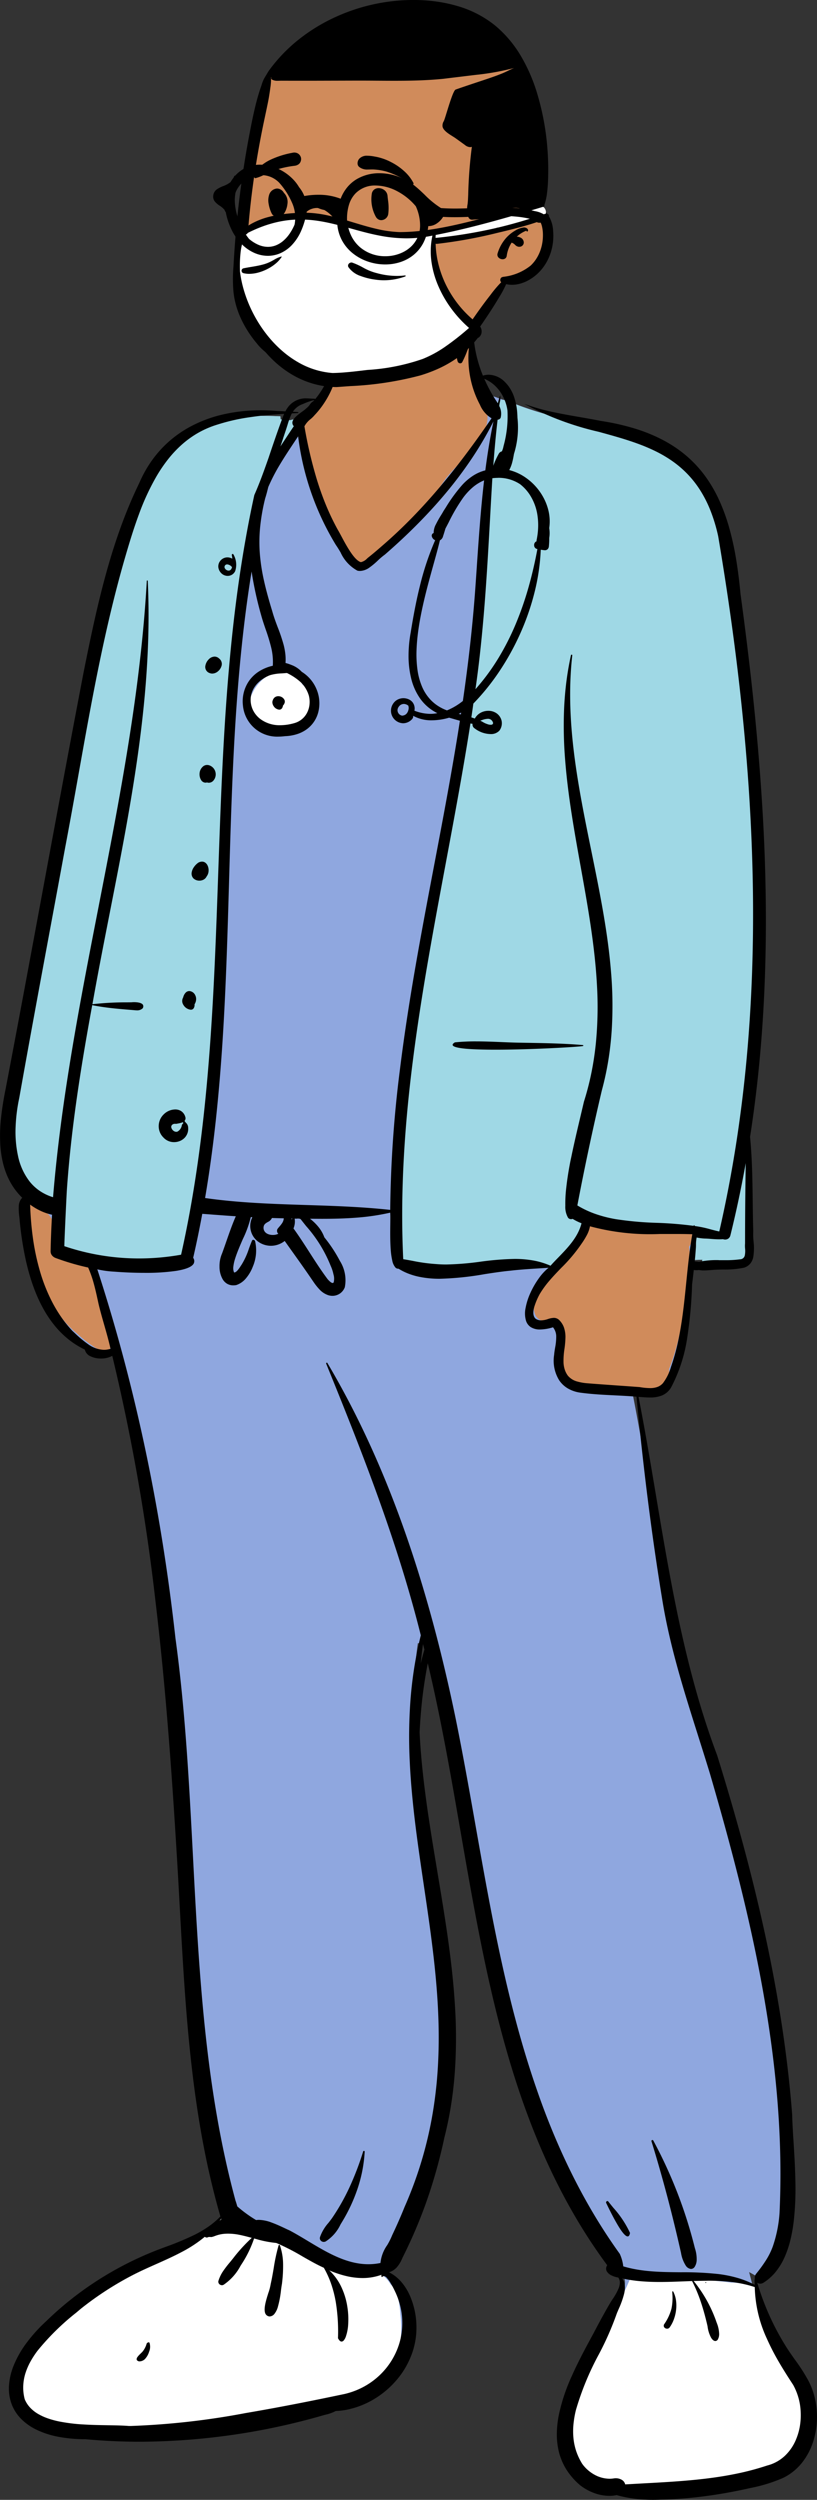 <svg id="doc-nurse-5" xmlns="http://www.w3.org/2000/svg" width="122.691" height="375.018" viewBox="0 0 122.691 375.018">
  <rect x="0" y="0" width="122.691" height="375.018" fill="#333333" stroke="none"/>
  <g id="BODY" transform="translate(0 43.691)">
    <path id="_Clothes" data-name="👕 Clothes" d="M98.261,329.513a69.283,69.283,0,0,0,12.949-1.649l.151-.034a24.379,24.379,0,0,0,5.185-1.573,8.249,8.249,0,0,0,4.1-5.119,11.31,11.31,0,0,0-.781-8.449q-.43-.662-.865-1.324c-2.712-4.139-5.516-8.42-6.82-13.437l-.468-1.8,1.6.895a.141.141,0,0,0,.075.017c.313,0,1.014-.465,1.821-1.486,3.26-5.223,2.842-11.756,2.437-18.074-.1-1.636-.213-3.327-.249-4.939-1.24-15.975-4.8-33.024-11.218-53.65-4.78-12.7-7.05-26.2-9.245-39.267-.808-4.809-1.643-9.781-2.592-14.637l-.2-1.034,1.266.1c.465.037.945.075,1.4.075a2.542,2.542,0,0,0,2.557-1.182c2.353-4.164,2.63-9.136,2.9-13.945.073-1.308.148-2.661.264-3.972l.064-.714.7-.013c.144,0,.288-.007.432-.012l.975-.031-.148.793a2.89,2.89,0,0,0,.563.044c.452,0,.988-.056,1.461-.1.429-.044.8-.083,1.1-.083a2.353,2.353,0,0,1,.288.016c.22.007.43.01.626.01,1.44,0,2.317-.189,2.682-.578.456-.486.408-1.653.342-3.268-.014-.349-.03-.718-.041-1.111-.044-1.464-.063-2.951-.081-4.39-.04-3.18-.082-6.469-.4-9.667l-.01-.1.016-.1c4.562-29.216,1.628-58.76-1.438-81.236q-.078-.572-.154-1.146a51.842,51.842,0,0,0-2.434-11.5,16.774,16.774,0,0,0-8.046-9.474c-3.448-1.844-7.465-2.673-11.719-3.55A57.557,57.557,0,0,1,75.8,15.58l-.284-.124L75,15.317c-.339-.093-.666-.211-.982-.326a6.658,6.658,0,0,0-1.355-.391l-.391-.051-.193-.352a21.547,21.547,0,0,1-1.949-4.943l-.018-.069-.006-.072c-.038-.483-.038-.958-.038-1.418A12.4,12.4,0,0,0,70,6.015a6.312,6.312,0,0,0-3.134-4.564A11.387,11.387,0,0,0,61.068,0a13.319,13.319,0,0,0-2.749.281l-.036.008-.037,0c-1.581.177-4.457.837-5.959,3.263l-.343.553-.478-.188a6.867,6.867,0,0,0-.1.779,4.353,4.353,0,0,1-.184,1.067,14.271,14.271,0,0,0-.57,2.163l-.117.619-.127.006a15.67,15.67,0,0,1-3.495,7.437l-.131.146-.143.052a2.4,2.4,0,0,0-.165.209,3.066,3.066,0,0,1-.339.407,9.581,9.581,0,0,1-1.182.979l-.24.179-.121.091-.145.039a4.094,4.094,0,0,1-.887.113,2.262,2.262,0,0,0-.586.075l-.107.036-.112,0c-.045,0-.09.007-.136.012a2.844,2.844,0,0,1-.314.021,1.5,1.5,0,0,1-.338-.036l-.576-.131-.025-.439c-.843-.039-1.7-.064-2.561-.064a23.361,23.361,0,0,0-9.787,1.772C19.423,24.145,16.12,39.636,13.709,50.948c-.4,1.9-.787,3.693-1.174,5.328-2.063,10.757-4.093,21.711-6.056,32.3-1.828,9.865-3.719,20.066-5.632,30.09C-.281,124.258-.9,130.49,3.088,134.384l.607.594-.623.577c-.384.356-.276,1.335-.188,2.121.026.233.051.454.064.665A37.44,37.44,0,0,0,5.425,149.2c1.59,3.769,3.9,6.4,6.857,7.811l.362.173.075.4c.071.38.813.689,1.652.689a2.761,2.761,0,0,0,1.32-.3l.89-.508.249,1.012c5.7,23.178,8.007,46.785,9.716,75.1.155,2.544.3,5.138.436,7.647.848,15.4,1.724,31.332,6.077,46.322l.131.451-.322.336c-2.351,2.455-5.51,3.635-8.566,4.775l-.248.093A49.339,49.339,0,0,0,6.681,304.079l-.017.016C2.338,308.06.483,312.376,1.7,315.639c1.131,3.025,4.872,4.76,10.263,4.76h.107l.042,0a73.127,73.127,0,0,0,7.88.418c11.594,0,22.918-2.621,31.487-4.9l.025-.006a12.56,12.56,0,0,0,6.728-4.172,11.321,11.321,0,0,0,2.736-7.409c-.035-2.816-1.185-6.209-3.675-7.447l-1.724-.857,1.819-.621c1.026-.35,1.479-1.413,2-2.643a14.284,14.284,0,0,1,.708-1.5,73.561,73.561,0,0,0,5.086-15.484l.007-.031c3.344-13.127,1.107-26.516-1.056-39.464-1.882-11.266-3.827-22.915-2.167-34.487l1.53-.086c2.344,9.159,4.019,18.809,5.639,28.142,1.964,11.312,3.994,23.009,7.238,34,3.628,12.3,8.419,22.368,14.645,30.784l.33.446-.3.47a.369.369,0,0,0-.042.083,1.824,1.824,0,0,0,1.146.529l.331.044.2.276c.99,1.382-.163,3.14-.851,4.191-.12.183-.233.355-.313.492-.955,1.623-1.829,3.263-2.484,4.511l-.235.434c-1.767,3.261-3.966,7.32-4.82,11.225-.96,4.388-.023,7.714,2.863,10.165a6.609,6.609,0,0,0,3.873,1.4,4.754,4.754,0,0,0,.948-.094l.167-.034.166.041a26.211,26.211,0,0,0,6.257.7" transform="translate(0.784 1.026)" fill="#8fa7df"/>
    <path id="_Clothes-2" data-name="👕 Clothes" d="M47.575,0H47.49A94.5,94.5,0,0,0,37.15,1.466l-.707.124-4.591-.9-2.968,1.4L25.84,7.705,9.9,6.086l.3-4.229h-.04c-.144,0-.29.007-.431.012h0L8.753,1.9,8.9,1.107,8.856,1.1c-.064-.011-.136-.019-.215-.025l-6.214.543a1.062,1.062,0,0,0-.242.188A1.76,1.76,0,0,0,1.83,2.863a14.147,14.147,0,0,0,0,1.767l.039.981c.008.211.014.4.019.572.04,1.328.059,2.659.075,3.908l.015,1.164c.04,3.066.1,6.06.39,8.983l.01.1-.016.1C-2.2,49.662.73,79.207,3.8,101.682l.077.573.182,1.36c.224,1.66.494,3.587.863,5.437a33.146,33.146,0,0,0,1.465,5.278,16.775,16.775,0,0,0,8.046,9.474c3.159,1.689,6.765,2.522,10.811,3.362l1.917.4c1.97.41,3.623.775,5.286,1.227a37.753,37.753,0,0,1,5.2,1.789l.284.124.508.139.169.048a1.957,1.957,0,0,1,.279-.038h.021a.76.76,0,0,0,.57-.214,1.455,1.455,0,0,0,.274-1.072l0-.047,1.392-10.32L43.69,87.945l4.629-26.326.4-2.357c2.1-12.473,3.706-22.345,4.758-29.341.526-3.5.926-6.351,1.189-8.479a43.618,43.618,0,0,0,.4-4.352V16.7c-.012-3.16-.164-8.245-.453-15.113l-.33-.105C52.722.992,51.37.617,50.258.371A13.16,13.16,0,0,0,47.575,0ZM97.632,1.589H86.71L83.044,21.081,80.514,49.5,79.383,87.48l-2.63,22.074L73.321,121l-4.482,6.662.911.3.121-.007.17-.008a1.808,1.808,0,0,0,.475-.069l.107-.036.112,0c.032,0,.063,0,.09-.007l.045,0a2.846,2.846,0,0,1,.314-.021,1.5,1.5,0,0,1,.338.036l.576.131.025.439c.936.043,1.774.064,2.561.064A23.36,23.36,0,0,0,84.47,126.7a14.816,14.816,0,0,0,3.178-2.129,19.49,19.49,0,0,0,2.694-2.907,27.975,27.975,0,0,0,2.265-3.529,41.01,41.01,0,0,0,1.891-4,71.035,71.035,0,0,0,2.885-8.774c.79-2.958,1.456-5.968,2.059-8.78l.643-3.01c.241-1.123.528-2.441.825-3.694,1.865-9.724,3.7-19.6,5.422-28.886l1.655-8.928c1.461-7.877,3.032-16.307,4.61-24.578l.055-.274c.251-1.268.435-2.383.563-3.41a27.18,27.18,0,0,0,.229-3.41,16.8,16.8,0,0,0-.3-3.266,11.214,11.214,0,0,0-1.026-2.981l-6.581-4.778V3.243a13.144,13.144,0,0,0-3.465-1.228,21.307,21.307,0,0,0-4.3-.425Z" transform="translate(114.229 147.185) rotate(180)" fill="#9fd8e5"/>
    <path id="_Skin" data-name="✋ Skin" d="M4.908,0a1.213,1.213,0,0,0-.8.311,1.561,1.561,0,0,0-.409.715,6.644,6.644,0,0,0-.163,1.851v0c0,.133,0,.258,0,.374l0,0A35.734,35.734,0,0,0,2.057,8.064c-.408,1.714-.729,3.454-1,4.951l-.074.412c-.059.456-.125.918-.189,1.365a21.918,21.918,0,0,0-.26,6.821l-.029.044a3.552,3.552,0,0,0-.413.85,1.356,1.356,0,0,0-.034.882.824.824,0,0,0,.606.493c4.538.62,9.194.837,13.7,1.047l.313.015-.007.064c-.03.3.007.407.043.447a.067.067,0,0,0,.051.024c.1,0,.252-.222.354-.528a1.607,1.607,0,0,0,.207.014,1.274,1.274,0,0,0,.65-.168,1.26,1.26,0,0,0,.437-.432,1.481,1.481,0,0,0,.051-1.43A35.172,35.172,0,0,1,19.178,19.9a26.92,26.92,0,0,0,3.427-4.044,7.016,7.016,0,0,0,1.1-2.321,3.125,3.125,0,0,0-.093-2.173,1.674,1.674,0,0,0-.727-.729,2.807,2.807,0,0,0-1.307-.275,5.2,5.2,0,0,0-.533.029h-.123a1.041,1.041,0,0,1-.563-.1.716.716,0,0,1-.264-.544c.005-.405.016-.81.026-1.2h0a13.058,13.058,0,0,0-.443-4.908,4.093,4.093,0,0,0-1.315-1.784,5.2,5.2,0,0,0-1.121-.658,8.183,8.183,0,0,0-1.5-.476A64.323,64.323,0,0,0,6.261.032ZM88.174,5.96c-.509,0-.78.328-.8.976.4,1.789.889,3.592,1.359,5.336.193.716.393,1.455.584,2.184.416,2.177.923,3.521,1.6,4.228a2.213,2.213,0,0,0,.982.608A5.657,5.657,0,0,0,93,19.476a4.806,4.806,0,0,1,2.729.946,2.915,2.915,0,0,1,.335,1.294,9.432,9.432,0,0,1-.074,1.374,9.191,9.191,0,0,0-.072,1.43,2.94,2.94,0,0,0,.382,1.356,4.529,4.529,0,0,0,1.229,1.307,5.312,5.312,0,0,0,.91.571,2.068,2.068,0,0,0,.863.237.742.742,0,0,0,.744-.516,12.983,12.983,0,0,0,.123-3.17,17.049,17.049,0,0,0-.542-3.054,44.773,44.773,0,0,0-2.178-5.878c-.293-.69-.6-1.4-.879-2.106a1.763,1.763,0,0,0-.38-.635,1.487,1.487,0,0,0-.578-.38,13.432,13.432,0,0,0-3.071-3.573,19.566,19.566,0,0,0-2.393-1.9A4.122,4.122,0,0,0,88.174,5.96Zm-38.4,118.074h0a2.368,2.368,0,0,0-1.28.387,2.1,2.1,0,0,0-.824,1,20.913,20.913,0,0,0-3.8,3.257c-.547.551-1.113,1.12-1.688,1.64a15.172,15.172,0,0,0-2.113,2.258c-.632.812-1.22,1.685-1.789,2.528-.385.571-.783,1.161-1.192,1.729a25.665,25.665,0,0,1-2.255,2.475,21.362,21.362,0,0,0-2.96,3.438,7.054,7.054,0,0,0-.883,1.959,5.522,5.522,0,0,0-.132,2.212.656.656,0,0,1-.1-.122c-.066-.093-.141-.2-.187-.2-.02,0-.033.02-.039.06a34.487,34.487,0,0,1,1.637,4.331,27.655,27.655,0,0,1,.975,4.531c.005.516-.018.994-.041,1.456a9.688,9.688,0,0,0,.077,2.4,5.145,5.145,0,0,0,1.245,2.4,6.344,6.344,0,0,0,1.548,1.39,9.657,9.657,0,0,0,2.05.994,15.608,15.608,0,0,0,9.64.065,9.661,9.661,0,0,0,1.974-.914,6.423,6.423,0,0,0,1.522-1.281,2.75,2.75,0,0,0,1.1-1.395,13.506,13.506,0,0,0,.8-2.448,27,27,0,0,0,.493-2.656,17.345,17.345,0,0,0,.173-2.019,11.672,11.672,0,0,1,1.583-3.973,27.736,27.736,0,0,1,2.568-3.452,4.065,4.065,0,0,0,.648-1.517,5.135,5.135,0,0,0,.053-1.593,15.323,15.323,0,0,0-.856-3.226c-.166-.482-.322-.937-.454-1.387-.495-1.582-.96-3.019-1.424-4.393a27.1,27.1,0,0,1-.952-2.764h0c-.242-.786-.492-1.6-.781-2.389a14.273,14.273,0,0,0-1.005-2.231,6.068,6.068,0,0,0-1.394-1.715,3.937,3.937,0,0,0-.893-.552,3.753,3.753,0,0,0-1.052-.289Z" transform="translate(104.013 164.958) rotate(180)" fill="#d08b5b"/>
    <path id="_Shoes" data-name="👟 Shoes" d="M28.154,0a6.252,6.252,0,0,0-.633.033A107.035,107.035,0,0,0,16.569.618c-1.888.21-3.712.487-5.421.821A53.291,53.291,0,0,0,5.821,2.762a2.386,2.386,0,0,0-.635-.085,3.08,3.08,0,0,0-1.218.272,5.152,5.152,0,0,0-1.138.7A7.731,7.731,0,0,0,1.11,5.578,7.338,7.338,0,0,0,.426,7.017a7.646,7.646,0,0,0-.353,1.5,9.865,9.865,0,0,0,.109,3.07A19.807,19.807,0,0,0,2.407,17.4a57.4,57.4,0,0,1,2.827,5.554c.8,1.8,1.551,3.7,2.294,5.806a1.084,1.084,0,0,0-.152,1.017.672.672,0,0,0,.54.442,11.23,11.23,0,0,1,1.378.223,8.733,8.733,0,0,0,1.757.237c.073,0,.147,0,.218-.005,3.036.369,6.118.635,8.768.856.067,0,.136,0,.207,0a13.469,13.469,0,0,1,1.814.175l.039.005a14.283,14.283,0,0,0,1.924.18,3.181,3.181,0,0,0,2.359-.806.118.118,0,0,0,.069.021A.171.171,0,0,0,26.6,31c.416-1.01.914-2.017,1.4-2.99L28,28c.1-.212.213-.431.318-.645.78-1.744,1.738-3.45,2.665-5.1h0c.97-1.727,1.973-3.512,2.771-5.341A23.476,23.476,0,0,0,34.789,14.1a17.51,17.51,0,0,0,.608-2.974A11.331,11.331,0,0,0,35.4,8.806a13.245,13.245,0,0,0-.46-2.406,12.315,12.315,0,0,0-.909-2.285,9.569,9.569,0,0,0-1.341-1.959A6.76,6.76,0,0,0,30.676.588,5.631,5.631,0,0,0,28.154,0Zm80.5,8.772c-1.3,0-2.6.066-3.934.139l-.262.014c-1.159.064-2.254.125-3.194.125-.274,0-.52,0-.751-.015l-.843.037c-.712.03-1.436.059-2.136.087-4.145.165-8.431.336-12.6.875a55.739,55.739,0,0,0-6.187,1.132c-1.041.256-2.062.545-3.035.861-1.022.331-2.026.7-2.985,1.1a4.286,4.286,0,0,0-1.5-.251,7.392,7.392,0,0,0-2.761.6l-.151.059c-.232.09-.471.181-.7.268-1.714.646-3.486,1.313-4.594,2.868a10.281,10.281,0,0,0-1.851,4.166,14.109,14.109,0,0,0-.29,2.3,16.133,16.133,0,0,0,.063,2.3l.036.35c.012.117.023.237.034.354v.008a14.208,14.208,0,0,0,.353,2.334,3.871,3.871,0,0,0,1.1,1.947,4.44,4.44,0,0,0,1.075,1.252,5.272,5.272,0,0,0,1.358.773,15.225,15.225,0,0,0,3.18.748,14.6,14.6,0,0,1,3.233.774,33.558,33.558,0,0,1,5.86,2.5c3.09,1.533,6.286,3.119,8.943,3.119a5.874,5.874,0,0,0,.92-.07,1.717,1.717,0,0,0,.382.556.6.6,0,0,0,.4.166,1.235,1.235,0,0,0,.823-.494,9.477,9.477,0,0,0,.771-1.008h0a7.719,7.719,0,0,1,.528-.7,11.624,11.624,0,0,1,1.486-1.025,16.144,16.144,0,0,1,1.6-.817c1.1-.49,2.275-.9,3.411-1.288s2.286-.789,3.382-1.274a16.759,16.759,0,0,0,1.6-.806,12.135,12.135,0,0,0,1.5-1.009l.253-.165.338-.219c.706-.456,1.435-.927,2.106-1.458a8.234,8.234,0,0,0,1.75-1.81l.386-.269a41.485,41.485,0,0,0,6.373-5.214,19.378,19.378,0,0,0,1.35-1.579,14.7,14.7,0,0,0,1.123-1.7,11.611,11.611,0,0,0,.831-1.821,9.909,9.909,0,0,0,.474-1.95,1.622,1.622,0,0,0,.312-.824,6.869,6.869,0,0,0-.244-1.732,5.034,5.034,0,0,0-.619-1.376,4.817,4.817,0,0,0-.942-1.058,5.963,5.963,0,0,0-1.214-.779,8.578,8.578,0,0,0-1.435-.538,12.989,12.989,0,0,0-1.6-.337A23.978,23.978,0,0,0,108.649,8.772Z" transform="translate(121.114 329.421) rotate(180)" fill="#fff"/>
    <path id="stethoscope" d="M.444,3.086A5.893,5.893,0,0,1,2.853.427a3.034,3.034,0,0,1,1.212-.3,3.448,3.448,0,0,1,3.853,1.64c.093.073.184.15.272.232A4.527,4.527,0,0,1,9.866,5.262a2.938,2.938,0,0,1-2.074,2.85,1.572,1.572,0,0,1-1.246-.205,4,4,0,0,1-.5.2A5.1,5.1,0,0,1,.5,6.366a3.1,3.1,0,0,1-.051-3.28" transform="translate(37.475 57.203)" fill="#fff"/>
    <path id="_Ink" data-name="🖍 Ink" d="M24.638,0c-.374,0-.759.009-1.145.026a62.154,62.154,0,0,0-6.512.5c-2.085.268-4.251.647-6.438,1.127l-.605.136A22.982,22.982,0,0,0,5.03,3.318a8.26,8.26,0,0,0-2.817,2.3A9.985,9.985,0,0,0,.54,8.846a12.254,12.254,0,0,0-.491,4.7,12.045,12.045,0,0,0,.438,2.328,10.74,10.74,0,0,0,.89,2.153A26.541,26.541,0,0,0,3.3,21.006h0v0c.412.58.838,1.179,1.227,1.789a38.227,38.227,0,0,1,2.56,4.728,39.2,39.2,0,0,1,1.886,5.051.778.778,0,0,0-.454-.147.922.922,0,0,0-.437.118A7.532,7.532,0,0,0,6.24,34.159,9.765,9.765,0,0,0,4.914,36.3a14.788,14.788,0,0,0-.886,2.551A23.191,23.191,0,0,0,3.506,41.7a43.769,43.769,0,0,0-.259,6.138c.038,2.069.167,4.138.282,5.964.091,1.456.177,2.832.2,4,.175,2.253.4,4.564.669,6.869.262,2.24.573,4.539.925,6.833.67,4.37,1.521,8.931,2.528,13.554,1.791,8.222,4.126,16.929,7.139,26.619.579,1.537,1.141,3.139,1.671,4.763.505,1.549,1,3.169,1.463,4.814.86,3.038,1.652,6.228,2.422,9.752,1.43,6.548,2.562,13.285,3.656,19.8v0c.809,4.815,1.645,9.794,2.6,14.661l-.666-.051c-.286-.021-.661-.044-1.031-.044a4.638,4.638,0,0,0-1.818.3,2.851,2.851,0,0,0-1.413,1.277,23.187,23.187,0,0,0-2.375,7.324,65.323,65.323,0,0,0-.741,8.088c-.094.7-.174,1.421-.251,2.115l0,.022a2.4,2.4,0,0,0-.384-.03h-.076a1.96,1.96,0,0,0-.295.03l-.014,0a3.6,3.6,0,0,0-.741-.068c-.258,0-.52.019-.774.037h0c-.139.01-.282.02-.422.027-.594.057-1.213.067-1.811.076a13.486,13.486,0,0,0-3.054.28,2,2,0,0,0-.931.628,2.267,2.267,0,0,0-.433.952,8.545,8.545,0,0,0-.042,2.369,11.26,11.26,0,0,1,.043,1.551c.044,1.463.063,2.949.081,4.387.04,3.194.082,6.5.4,9.727-.516,3.3-.953,6.719-1.3,10.147-.335,3.314-.594,6.74-.772,10.184-.171,3.318-.271,6.752-.3,10.208-.025,3.314.018,6.752.126,10.218.1,3.305.27,6.742.5,10.215.214,3.289.488,6.721.813,10.2.592,6.321,1.367,12.96,2.368,20.3.179,1.925.4,3.637.665,5.236a43.236,43.236,0,0,0,1.035,4.683,28.742,28.742,0,0,0,1.5,4.122,20.936,20.936,0,0,0,2.059,3.553,18.253,18.253,0,0,0,1.269,1.56,17.781,17.781,0,0,0,1.444,1.414,18.3,18.3,0,0,0,1.631,1.268,19.835,19.835,0,0,0,1.829,1.12,24.433,24.433,0,0,0,4.3,1.792,35.787,35.787,0,0,0,5.238,1.188c1.039.208,2.1.392,3.125.57h0c1.395.242,2.837.493,4.241.8a30.838,30.838,0,0,1,4.151,1.2,44.319,44.319,0,0,0-11.185-4.2c-2.037-.559-3.96-1.086-5.822-1.765a27.319,27.319,0,0,1-2.708-1.142,18.879,18.879,0,0,1-2.5-1.464,15.662,15.662,0,0,1-2.246-1.9,15.414,15.414,0,0,1-1.938-2.442,18.243,18.243,0,0,1-1.577-3.1,24.969,24.969,0,0,1-1.164-3.868c-.742-4.393-1.413-8.741-1.992-12.923-.613-4.421-1.145-8.806-1.581-13.034-.458-4.44-.827-8.85-1.094-13.106-.28-4.448-.458-8.868-.531-13.138-.076-4.443-.039-8.861.109-13.131.153-4.427.431-8.83.825-13.084.407-4.4.952-8.772,1.617-13,.687-4.358,1.523-8.689,2.486-12.872.439.094.88.21,1.308.323a16.86,16.86,0,0,0,2.386.5.085.085,0,0,0,.015.075.09.09,0,0,0,.07.033.073.073,0,0,0,.053-.021.085.085,0,0,0,.022-.063,55.342,55.342,0,0,0,5.53.451,49.856,49.856,0,0,1,6.148.55,19.079,19.079,0,0,1,2.96.747,14.428,14.428,0,0,1,2.821,1.314c-1.074,5.656-2.31,11.459-3.674,17.249a44.178,44.178,0,0,0-.978,4.526c-.237,1.461-.408,2.978-.508,4.511a59.907,59.907,0,0,0,.124,8.986c.224,2.682.616,5.611,1.2,8.955.519,2.982,1.137,6.013,1.735,8.944.977,4.786,1.987,9.734,2.593,14.622.327,2.631.513,5.035.571,7.347.031,1.253.023,2.493-.023,3.687-.049,1.252-.142,2.5-.278,3.7a.08.08,0,0,0,.018.065.1.1,0,0,0,.078.032.1.1,0,0,0,.1-.07c.285-1.289.516-2.625.688-3.972.163-1.284.278-2.619.34-3.97a63.065,63.065,0,0,0-.166-7.935c-.188-2.372-.5-4.966-.961-7.93-.409-2.643-.891-5.328-1.358-7.925-.519-2.889-1.056-5.877-1.493-8.815-.49-3.295-.8-6.178-.944-8.814a56.48,56.48,0,0,1,.152-8.814c.15-1.5.372-2.983.659-4.408a41.929,41.929,0,0,1,1.138-4.409c.179-.77.362-1.543.539-2.291.469-1.982.955-4.032,1.37-6.062l.018-.077c.128-.573.508-2.489.723-4.451a19.911,19.911,0,0,0,.144-2.736,3.225,3.225,0,0,0-.405-1.777.554.554,0,0,0-.444-.227.777.777,0,0,0-.25.045,7.518,7.518,0,0,0-1.334-.66c.53-2.082,2.033-3.634,3.487-5.134.392-.4.8-.823,1.167-1.237a11.406,11.406,0,0,0,2.667.8,15.756,15.756,0,0,0,2.743.221,43.1,43.1,0,0,0,5.13-.418h.007a43.035,43.035,0,0,1,5.112-.417c.549,0,1.057.022,1.552.066a25.676,25.676,0,0,1,3.5.48c.462.085.94.174,1.411.25.117,2.443.168,4.971.152,7.513-.015,2.423-.092,4.94-.229,7.481-.252,4.689-.7,9.556-1.382,14.881-.565,4.437-1.3,9.278-2.251,14.8-.847,4.925-1.781,9.922-2.684,14.754-1.282,6.861-2.608,13.955-3.7,20.942-.1-.02-.2-.04-.317-.06a.684.684,0,0,0-.326-.691,4.029,4.029,0,0,0-2.359-.843,1.718,1.718,0,0,0-1.342.51,1.844,1.844,0,0,0-.328,1.517,1.9,1.9,0,0,0,.764,1.1,2.158,2.158,0,0,0,1.224.361,2.41,2.41,0,0,0,1.157-.294,2.152,2.152,0,0,0,.868-.871c.168.063.343.124.522.181-.1.653-.2,1.33-.3,2.069a34.214,34.214,0,0,0-3.94,4.889,38.377,38.377,0,0,0-3.136,5.694,37.108,37.108,0,0,0-2.129,6.173,31.592,31.592,0,0,0-.918,6.326L41,292.483a.841.841,0,0,0-.131-.011.583.583,0,0,0-.411.153.67.67,0,0,0-.191.429,10.592,10.592,0,0,0-.055,1.253,4.616,4.616,0,0,0,0,1.48l0,.016a6.993,6.993,0,0,0,.18,2.855,7.975,7.975,0,0,0,.5,1.347,8.517,8.517,0,0,0,.729,1.246,8.729,8.729,0,0,0,.928,1.108,8.53,8.53,0,0,0,1.1.935,7.577,7.577,0,0,0,2.569,1.206,5.108,5.108,0,0,0-.454,1.182c-.115.432-.193.863-.253,1.229a13.33,13.33,0,0,0-.529,5.424c.006.235.016.448.03.652a9.463,9.463,0,0,0,.495,2.534,6.341,6.341,0,0,0,.543,1.154,5.354,5.354,0,0,0,.8,1.017,3.519,3.519,0,0,0,2.451,1.11,2.843,2.843,0,0,0,.87-.137,19.77,19.77,0,0,1,1.046,3.387,17.2,17.2,0,0,1,.376,3.524.077.077,0,0,0,.022.056.083.083,0,0,0,.059.023.076.076,0,0,0,.076-.058,15.689,15.689,0,0,0,.533-2.838,15.489,15.489,0,0,0,0-2.872,15.032,15.032,0,0,0-.536-2.817,14.5,14.5,0,0,0-1.08-2.675l-.058-.115a4.275,4.275,0,0,0-1.738-2.014l.292-.426c2.593-3.766,5.036-6.995,7.469-9.872,1.369-1.619,2.764-3.158,4.145-4.573,1.471-1.507,2.981-2.93,4.489-4.23.682-.595,1.26-1.09,1.862-1.574l.238-.189c.063-.049.132-.109.2-.172a1.852,1.852,0,0,1,.932-.547c.441.129.945.619,1.541,1.5.508.751,1,1.658,1.386,2.386.215.4.4.747.554,1a36.121,36.121,0,0,1,1.765,3.69c.5,1.208.96,2.5,1.374,3.851a65.318,65.318,0,0,1,1.857,7.958,3.423,3.423,0,0,1-.92,1.074,5.019,5.019,0,0,0-.609.6,12.72,12.72,0,0,0-1.138,1.379,14.293,14.293,0,0,0-.948,1.522,13.1,13.1,0,0,0-1.235,3.275,11.073,11.073,0,0,0-.256,1.752,9.008,9.008,0,0,0,.054,1.739.127.127,0,0,0,.135.107.144.144,0,0,0,.147-.107,19.686,19.686,0,0,1,1.116-3.855,14.144,14.144,0,0,1,.884-1.78,12.157,12.157,0,0,1,1.154-1.635.1.1,0,0,0,.092.069h.066c.216,0,.427.013.63.025h0c.2.012.408.025.613.025a3.141,3.141,0,0,0,.878-.11,3.353,3.353,0,0,0,1.686-1.06,4.279,4.279,0,0,0,.506-.784c.514.028.905.047,1.268.061.824.069,1.65.1,2.455.1a25.027,25.027,0,0,0,5.633-.618,19.685,19.685,0,0,0,5.117-1.938,16.873,16.873,0,0,0,4.3-3.386,17.127,17.127,0,0,0,1.745-2.276,18.786,18.786,0,0,0,1.425-2.685c.527-1.083,1.039-2.218,1.522-3.375.462-1.106.911-2.267,1.337-3.45.791-2.2,1.516-4.512,2.216-7.073,1.315-4.8,2.343-9.788,3.284-14.482,2.066-10.776,4.1-21.743,6.064-32.348v0c1.826-9.855,3.715-20.045,5.626-30.056l.066-.329c.319-1.614.526-2.952.654-4.212a23.471,23.471,0,0,0,.079-4.31,15.728,15.728,0,0,0-.309-2.089,12.444,12.444,0,0,0-.612-1.99,10.6,10.6,0,0,0-.968-1.849,10.137,10.137,0,0,0-1.378-1.667,1.839,1.839,0,0,0,.517-1.27,8.474,8.474,0,0,0-.077-1.534c-.025-.229-.05-.445-.062-.643a49.894,49.894,0,0,0-.845-5.587c-.21-.982-.452-1.928-.719-2.812a27.419,27.419,0,0,0-.972-2.714,21.164,21.164,0,0,0-1.267-2.533,16.627,16.627,0,0,0-1.6-2.269,13.811,13.811,0,0,0-1.979-1.923,12.726,12.726,0,0,0-2.4-1.494,1.448,1.448,0,0,0-.848-1,3.565,3.565,0,0,0-1.571-.335,3.491,3.491,0,0,0-1.7.4,304.015,304.015,0,0,1-6.494-36.856c-.691-5.805-1.3-11.906-1.847-18.651-.455-5.561-.87-11.5-1.307-18.691l-.046-.755c-.155-2.54-.3-5.12-.434-7.616v-.011c-.212-3.85-.431-7.831-.7-11.745-.3-4.4-.642-8.231-1.033-11.725-.47-4.195-1.023-7.995-1.693-11.618-.363-1.964-.765-3.9-1.2-5.745-.452-1.94-.952-3.854-1.484-5.69a11.882,11.882,0,0,1,1.818-1.542,16.794,16.794,0,0,1,2.051-1.209,43.544,43.544,0,0,1,4.4-1.831l.03-.011.221-.083a50.457,50.457,0,0,0,9.386-4.578,49.237,49.237,0,0,0,8.258-6.464,23.353,23.353,0,0,0,3.01-3.339,15.243,15.243,0,0,0,1.863-3.292,9.631,9.631,0,0,0,.715-3.107,6.708,6.708,0,0,0-.434-2.782,6.338,6.338,0,0,0-1.369-2.108,8.294,8.294,0,0,0-2.3-1.633,13.092,13.092,0,0,0-3.224-1.058,21.579,21.579,0,0,0-4.152-.381c-2.695-.251-5.459-.379-8.217-.379a100.634,100.634,0,0,0-27.494,3.962c-.122.034-.249.068-.372.1h0a6.022,6.022,0,0,0-1.517.549,10.357,10.357,0,0,0-2.043.275A12.921,12.921,0,0,0,66.3,15.244a13.617,13.617,0,0,0-3.224,2.8,12.712,12.712,0,0,0-2.168,3.674,11.52,11.52,0,0,0-.757,4.268,12,12,0,0,0,1.007,4.693A8.216,8.216,0,0,0,62.435,32.7a5.959,5.959,0,0,0,1.835,1.44,2.547,2.547,0,0,0-1.249.838,5.078,5.078,0,0,0-.77,1.335c-.391.776-.773,1.568-1.134,2.353A70.9,70.9,0,0,0,58.1,46.356a78.3,78.3,0,0,0-2.143,7.995c-.412,1.617-.755,3.294-1.019,4.983-.252,1.61-.44,3.286-.559,4.98a75.067,75.067,0,0,0,0,9.951c.182,2.975.525,6.228,1.048,9.945.466,3.313,1.028,6.682,1.572,9.94v.008c.574,3.435,1.167,6.987,1.648,10.482.259,1.882.466,3.6.633,5.247.187,1.85.319,3.568.4,5.251-.045.876-.091,1.6-.145,2.282a68.233,68.233,0,0,1-1.086,8.083c-.883-3.691-1.747-7.781-2.643-12.5-.8-4.21-1.548-8.526-2.272-12.7v0c-.983-5.661-2-11.514-3.157-17.217-.623-3.071-1.236-5.853-1.874-8.5-.716-2.976-1.444-5.712-2.227-8.364-.841-2.849-1.748-5.6-2.7-8.173-1.015-2.755-2.12-5.424-3.283-7.931-1.23-2.652-2.571-5.221-3.986-7.637a81.812,81.812,0,0,0-4.805-7.291.853.853,0,0,0,.093-.854,1.561,1.561,0,0,0-.735-.666,3.31,3.31,0,0,0-1.018-.319,1.28,1.28,0,0,1-.234-.768,2.433,2.433,0,0,1,.182-.855,9.16,9.16,0,0,1,.922-1.649c.125-.191.244-.371.334-.525.756-1.286,1.528-2.688,2.5-4.545l.554-1.023c.862-1.595,1.854-3.457,2.707-5.38A27.856,27.856,0,0,0,38.76,12.78a15.28,15.28,0,0,0,.31-2.89,10.837,10.837,0,0,0-.333-2.781,9.176,9.176,0,0,0-1.126-2.6,10.326,10.326,0,0,0-2.069-2.344A7.947,7.947,0,0,0,33.487,1.03,6.611,6.611,0,0,0,31.187.6a5.534,5.534,0,0,0-1.1.109,18.517,18.517,0,0,0-2.7-.541A22.093,22.093,0,0,0,24.638,0Zm-8.19,32.873a30.144,30.144,0,0,1-3.594-.19,17.535,17.535,0,0,1-3.507-.765A19.468,19.468,0,0,0,7.529,24.18,35.516,35.516,0,0,0,5.7,20.636c-.729-1.25-1.517-2.469-2.121-3.391a9.091,9.091,0,0,1-1.128-4.038A9.955,9.955,0,0,1,2.57,11.07a9,9,0,0,1,.584-2.023A7.116,7.116,0,0,1,4.828,6.6,6.043,6.043,0,0,1,7.479,5.151a40.09,40.09,0,0,1,4.562-1.217c1.446-.3,2.964-.545,4.642-.749,3.114-.377,6.305-.549,9.392-.716.848-.046,1.808-.1,2.727-.152a1.089,1.089,0,0,0,.537.7,1.78,1.78,0,0,0,.882.223,1.88,1.88,0,0,0,.231-.014,4.08,4.08,0,0,1,.7-.06,4.759,4.759,0,0,1,2.312.632,5.6,5.6,0,0,1,1.811,1.624,8.857,8.857,0,0,1,.9,1.925,9.044,9.044,0,0,1,.407,1.994,10.976,10.976,0,0,1-.015,2.046,14.917,14.917,0,0,1-.362,2.082,42.271,42.271,0,0,1-3.445,8.36,45.034,45.034,0,0,0-2.706,6.158l-.07.167c-.051.122-.107.25-.166.386l0,.009a13.392,13.392,0,0,0-.861,2.4,3.911,3.911,0,0,0-.094,1.22,2.016,2.016,0,0,0,.394,1.047,20.991,20.991,0,0,0-2.813-.423c-.861-.074-1.789-.11-2.838-.11-1.191,0-2.4.046-3.571.091-.417.016-.848.033-1.276.047a22.637,22.637,0,0,1-1.371-3.31c-.34-1.026-.65-2.158-.95-3.46a4.911,4.911,0,0,0-.518-1.7c-.2-.34-.431-.527-.653-.527a.447.447,0,0,0-.368.223,1.648,1.648,0,0,0-.2.949,4.768,4.768,0,0,0,.361,1.566,20.237,20.237,0,0,0,3.466,6.267c-.805.025-1.465.037-2.075.037Zm48.6.7h0a.762.762,0,0,1-.481-.311,4.874,4.874,0,0,1-.51-.705,12.3,12.3,0,0,1-.658-1.23,11.311,11.311,0,0,1-.86-2.431,10.613,10.613,0,0,1,.792-6.982,11,11,0,0,1,1.3-2.076,11.166,11.166,0,0,1,1.749-1.754,11.286,11.286,0,0,1,2.141-1.351A11.567,11.567,0,0,1,71,15.868l.2-.041.608-.127h0c2.362-.493,7.894-1.647,13.98-2.679a113.617,113.617,0,0,1,17.281-1.942h.267c.861.075,1.959.093,3.121.112h0c1.138.019,2.428.04,3.7.118a25.645,25.645,0,0,1,3.723.464,13.1,13.1,0,0,1,1.681.467,8.124,8.124,0,0,1,1.46.679,5.293,5.293,0,0,1,1.163.934,4.194,4.194,0,0,1,.791,1.23,6.7,6.7,0,0,1,.227,1.945A7.293,7.293,0,0,1,118.9,18.9a9.6,9.6,0,0,1-.754,1.786,13.8,13.8,0,0,1-1.1,1.694,36.993,36.993,0,0,1-5.8,5.7h0c-.219.184-.467.393-.7.59a47.811,47.811,0,0,1-7.746,5.025c-1.13.587-2.345,1.128-3.52,1.651l0,0c-1.279.569-2.6,1.158-3.85,1.819a19.711,19.711,0,0,0-3.5,2.3.4.4,0,0,0-.279-.117.443.443,0,0,0-.2.05.439.439,0,0,1-.2.038c-.042,0-.086,0-.129-.006h0c-.044,0-.089-.006-.133-.006a.608.608,0,0,0-.11.009,2.34,2.34,0,0,0-.408.129l-.006,0c-.049.019-.1.039-.151.057a5.1,5.1,0,0,1-1.166.276,6.736,6.736,0,0,1-.717.038,8.8,8.8,0,0,1-1.736-.186c-.617-.125-1.234-.289-1.813-.447a24.918,24.918,0,0,0,2.576-2.778l.11-.142c.2-.26.408-.513.61-.758a16.108,16.108,0,0,0,.99-1.286,5.487,5.487,0,0,0,.715-1.467.494.494,0,0,0-.077-.447.567.567,0,0,0-.446-.226.5.5,0,0,0-.249.066A7.9,7.9,0,0,0,86.573,35.1l-.007.011c-.086.135-.175.274-.262.409a16.792,16.792,0,0,0-1.771,3.69l-.274-.074a16.309,16.309,0,0,0-3.059-.6,33.877,33.877,0,0,1-3.963-2.037c-1.1-.627-2.136-1.218-3.178-1.685a14.166,14.166,0,0,1-1.122-2.487,17.432,17.432,0,0,1-.666-2.629,27.5,27.5,0,0,1-.336-5.446c-.172-.339-.354-.511-.544-.511a.45.45,0,0,0-.33.184,1.784,1.784,0,0,0-.289.516,6.748,6.748,0,0,0-.371,1.937,11.918,11.918,0,0,0,.139,2.655,10.8,10.8,0,0,0,.87,2.853,8.149,8.149,0,0,0,1.823,2.531l-.159-.066a15.591,15.591,0,0,0-2.372-.777,10.782,10.782,0,0,0-2.451-.3,8.3,8.3,0,0,0-2.858.493.4.4,0,0,0,0-.3.07.07,0,0,0-.061-.037.143.143,0,0,0-.079.031.252.252,0,0,1-.2.1ZM39.643,175.9a2.2,2.2,0,0,1-.482-1.434,8.845,8.845,0,0,1,.171-1.643h0c.062-.372.12-.723.142-1.045a5.584,5.584,0,0,0-.753-3.818,4.042,4.042,0,0,0-1.329-1.244,5.113,5.113,0,0,0-1.955-.632c-1.668-.225-3.381-.31-5.038-.391h0c-1.081-.053-2.2-.108-3.293-.2-.5-5.242-1.061-10.387-1.68-15.293-.655-5.2-1.395-10.322-2.2-15.225-.273-1.679-.607-3.377-1.022-5.192-.369-1.616-.795-3.288-1.3-5.111-.939-3.386-2.02-6.795-3.065-10.091v-.005c-.591-1.864-1.2-3.792-1.782-5.7-1.782-6.118-3.18-11.242-4.4-16.127-1.463-5.87-2.623-11.232-3.544-16.393-.5-2.814-.937-5.6-1.293-8.276-.374-2.82-.673-5.619-.888-8.318-.225-2.824-.366-5.635-.419-8.353-.055-2.829-.017-5.648.113-8.379a19.38,19.38,0,0,1,1.026-5.059,10.776,10.776,0,0,1,1.07-2.122,20.655,20.655,0,0,1,1.4-1.915.954.954,0,0,0,.213-.745A1.534,1.534,0,0,0,9.37,32.6a2.8,2.8,0,0,1-.009-.339,13.878,13.878,0,0,0,2.653,1.054,18.407,18.407,0,0,0,2.75.553,48.1,48.1,0,0,0,5.666.272h0c1.442.012,2.934.025,4.384.139.781.062,1.488.147,2.161.26a17.394,17.394,0,0,1,2.121.489,6.053,6.053,0,0,0,.526,1.88c1.322,1.832,2.6,3.776,3.8,5.778,1.161,1.937,2.28,3.981,3.326,6.076,1.01,2.023,1.979,4.147,2.88,6.315.869,2.089,1.7,4.274,2.464,6.5,1.067,3.072,2.04,6.239,2.973,9.681.831,3.067,1.612,6.283,2.387,9.834,1.44,6.6,2.638,13.369,3.8,19.918v0c.95,5.37,1.933,10.922,3.042,16.342.49,2.363,1.006,4.7,1.535,6.94.553,2.348,1.137,4.67,1.736,6.9.624,2.326,1.284,4.628,1.96,6.842.7,2.3,1.446,4.572,2.209,6.759.789,2.263,1.624,4.5,2.481,6.653.884,2.221,1.818,4.416,2.776,6.524.987,2.172,2.028,4.316,3.095,6.373,1.1,2.115,2.253,4.2,3.438,6.2a.1.1,0,0,0,.083.053.108.108,0,0,0,.087-.049.116.116,0,0,0,.009-.111l-.488-1.2c-2.362-5.8-5.106-12.662-7.558-19.525-2.593-7.259-4.608-13.807-6.16-20.018.389-1.56.717-3.17.975-4.784.245-1.54.435-3.135.563-4.743a74.535,74.535,0,0,0,.123-9.389c-.128-2.793-.4-5.838-.821-9.308-.378-3.094-.844-6.238-1.294-9.279v-.006c-.566-3.822-1.151-7.774-1.575-11.7-.228-2.111-.392-4.043-.5-5.9-.123-2.091-.174-4.041-.157-5.961.019-2.063.121-4.092.3-6.031.2-2.076.491-4.134.879-6.116a59.066,59.066,0,0,1,1.57-6.216,59.927,59.927,0,0,1,2.377-6.329c.562-1.4,1.187-2.818,1.856-4.223a10.575,10.575,0,0,1,.747-1.494h0a5.6,5.6,0,0,0,1.016-2.682,9.013,9.013,0,0,1,1.82-.186c3.275,0,6.227,1.772,9.082,3.486h0c.905.544,1.842,1.106,2.758,1.589l.1.045c.2.087.414.189.645.3.576.269,1.23.574,1.9.817A5.87,5.87,0,0,0,83.813,42a2.605,2.605,0,0,0,.417-.032,18.894,18.894,0,0,1,2.83,2.058c.077.292.169.591.266.863.555,2.049,1.076,4.183,1.548,6.342.45,2.058.87,4.207,1.248,6.387.7,4.024,1.277,8.239,1.768,12.885.409,3.871.763,8.12,1.083,12.99.285,4.344.517,8.767.74,13.044.282,5.382.573,10.947.973,16.406.216,2.94.445,5.613.7,8.173.287,2.875.6,5.537.956,8.136.521,4.714,1.158,9.444,1.891,14.06.745,4.69,1.61,9.385,2.571,13.954.977,4.645,2.078,9.282,3.273,13.783,1.216,4.577,2.561,9.135,4,13.547a15.144,15.144,0,0,0-2.588-.349c-1.428-.114-3.029-.177-4.508-.177a31.742,31.742,0,0,0-4.726.294c-1.481.235-2.372.6-2.648,1.09a.822.822,0,0,0,.075.869c-.486,2.1-.945,4.321-1.365,6.6-.636-.045-1.28-.094-1.9-.141H90.4c-1.021-.077-2.077-.157-3.122-.222.549-1.258,1.013-2.592,1.461-3.882h0c.194-.557.394-1.132.6-1.691a4.712,4.712,0,0,0,.388-1.981,3.747,3.747,0,0,0-.5-1.937,1.917,1.917,0,0,0-.642-.635,1.818,1.818,0,0,0-.932-.24,2.567,2.567,0,0,0-.441.04,3.209,3.209,0,0,0-1.463,1.021A6.106,6.106,0,0,0,84.725,185a6.211,6.211,0,0,0-.338,3.839.3.3,0,0,0,.268.188.2.2,0,0,0,.189-.127c.174-.4.324-.815.469-1.213a11.092,11.092,0,0,1,1.074-2.358l.1-.151.039-.06.006-.009c.206-.318.635-.98.964-.98a.233.233,0,0,1,.045,0,1.642,1.642,0,0,1,.106.889,6.166,6.166,0,0,1-.272,1.212c-.278.887-.719,1.906-1.145,2.892h0a16.127,16.127,0,0,0-1.2,3.308l-.237-.012a2.918,2.918,0,0,0-1.288-3.926A3.265,3.265,0,0,0,82,188.129a3.339,3.339,0,0,0-2.063.725c-.375-.53-.757-1.064-1.126-1.581l-.007-.01c-1.014-1.42-2.062-2.889-3.064-4.367l-.107-.154a9.026,9.026,0,0,0-.947-1.191,3.175,3.175,0,0,0-1.248-.819,2.114,2.114,0,0,0-.671-.111,1.973,1.973,0,0,0-1.109.336,2.011,2.011,0,0,0-.746.947,5.415,5.415,0,0,0,.738,3.955,21.022,21.022,0,0,0,2.332,3.536,5.406,5.406,0,0,0,.879,1.549,7.514,7.514,0,0,0,1.274,1.24l-.409,0c-.5,0-.957-.007-1.385-.007-2.022,0-3.664.055-5.166.172a34.236,34.236,0,0,0-5.078.749c-.033-.319-.026-.944-.017-1.734.013-1.125.028-2.524-.062-3.763a10.917,10.917,0,0,0-.23-1.669,2.27,2.27,0,0,0-.472-1.053.58.58,0,0,0-.42-.189l-.058,0a8.664,8.664,0,0,0-1.419-.715,10.256,10.256,0,0,0-1.525-.465,14.917,14.917,0,0,0-3.281-.327,45.093,45.093,0,0,0-6.749.7c-1.351.208-2.628.4-3.823.512-1.432.166-2.889.258-4.3.346h-.012c-.464.029-.944.059-1.416.092a8.052,8.052,0,0,0,1.48-1.609,12.709,12.709,0,0,0,1.243-2.16,9.665,9.665,0,0,0,.727-2.268,3.914,3.914,0,0,0-.07-1.93,1.788,1.788,0,0,0-.714-.941,2.527,2.527,0,0,0-1.4-.352,6.921,6.921,0,0,0-1.941.333ZM89.467,42.212l-.043-.071c.089-.1.189-.2.3-.311C89.624,41.976,89.541,42.1,89.467,42.212Zm-30.3,86.175h0c-.056-.22-.114-.452-.161-.639l-.05-.2c.2-.679.39-1.385.554-2.1-.1,1.041-.209,2-.343,2.937ZM21.63,189.9c-.858,0-1.871,0-2.885-.037l-.017-.006c.415-2.363.66-4.807.9-7.171v0c.21-2.09.427-4.251.76-6.35.179-1.13.377-2.152.6-3.125a31.26,31.26,0,0,1,.875-3.063l.062-.176a7.49,7.49,0,0,1,1.209-2.45,2.073,2.073,0,0,1,.814-.564,3.2,3.2,0,0,1,1.144-.179,9.705,9.705,0,0,1,1.55.153c1.051.078,2.121.154,3.155.227h.012c1.394.1,2.835.2,4.251.31l.339.028a7.806,7.806,0,0,1,1.639.279,2.771,2.771,0,0,1,1.372.863,3.2,3.2,0,0,1,.475.93,4.011,4.011,0,0,1,.179.992,11.357,11.357,0,0,1-.138,2.092,14.79,14.79,0,0,0-.149,1.67,4.412,4.412,0,0,0,.242,1.6,3.036,3.036,0,0,0,.742,1.11,1.148,1.148,0,0,0,.766.284,3.139,3.139,0,0,0,.883-.18l.03-.009a3.4,3.4,0,0,1,.973-.189,1.587,1.587,0,0,1,.774.2c.435.3.525.919.268,1.836a10.389,10.389,0,0,1-.8,1.887,14.361,14.361,0,0,1-1.495,2.058c-.551.645-1.152,1.27-1.734,1.874a24.173,24.173,0,0,0-2.994,3.541l-.106.153a11.618,11.618,0,0,0-.741,1.2,4.542,4.542,0,0,0-.49,1.366A34.688,34.688,0,0,0,23.589,189.9H21.63Zm96.535,4.406a9.3,9.3,0,0,0-1.578-.941,7.938,7.938,0,0,0-1.712-.576c.108-1.877.182-3.718.218-5.473a.978.978,0,0,0-.216-.634,1.237,1.237,0,0,0-.542-.385,36.4,36.4,0,0,0-4.883-1.431,16.761,16.761,0,0,1-.837-2.375c-.225-.81-.407-1.622-.588-2.453l-.141-.646c-.249-1.046-.55-2.1-.84-3.113-.335-1.172-.681-2.384-.952-3.6a3.171,3.171,0,0,1,.981-.158,4.259,4.259,0,0,1,2.341.814,16.508,16.508,0,0,1,2.023,1.675h0l.011.011c.129.119.251.231.373.342a18.584,18.584,0,0,1,1.6,1.968,20.642,20.642,0,0,1,1.322,2.151,25.469,25.469,0,0,1,1.911,4.713,34.92,34.92,0,0,1,1.083,5.032A47.008,47.008,0,0,1,118.166,194.31Zm-40.231-2.094a.846.846,0,0,1-.38-.072l-.157-.2c-.209-.267-.426-.539-.635-.8l0-.006a20.313,20.313,0,0,1-3.725-6,5.923,5.923,0,0,1-.421-1.28,2.256,2.256,0,0,1-.037-1.206.178.178,0,0,1,.159-.1c.167,0,.422.193.757.575.969,1.293,1.861,2.682,2.724,4.025h0c.765,1.191,1.556,2.423,2.4,3.583a2.694,2.694,0,0,0-.177,1.478,1.287,1.287,0,0,0-.16-.009c-.055,0-.112,0-.166,0h0C78.052,192.214,77.993,192.217,77.934,192.217Zm-63.2-6.235a13.082,13.082,0,0,0,2.98-.25c.213.029.432.051.648.063-.076.708-.129,1.412-.176,2.066-.008.11-.01.244-.013.385v0a5.4,5.4,0,0,1-.1,1.132,7.059,7.059,0,0,0-1.41-.162c-.2-.01-.384-.018-.566-.034l-.265-.022c-.337-.026-.737-.054-1.145-.054-.2,0-.388.006-.571.02a.974.974,0,0,0-.325-.056.8.8,0,0,0-.482.152.834.834,0,0,0-.306.488c-.87,3.516-1.642,7.16-2.3,10.828.065-4.282.1-8.224.1-12.051a4.226,4.226,0,0,0,0-.735,3.457,3.457,0,0,1,.041-1.073.732.732,0,0,1,.7-.573,16.011,16.011,0,0,1,2.357-.131h.831ZM80.017,312.932c.111-.253.208-.508.3-.745.313-.842.629-1.722.941-2.617.4-1.154.76-2.211,1.1-3.231l.209-.594c.538-1.522,1.175-3.289,1.93-4.988.5-2.262.959-4.615,1.376-6.992.4-2.267.767-4.63,1.1-7.026.609-4.423,1.1-9.047,1.514-14.137.341-4.241.627-8.891.874-14.216.22-4.746.39-9.578.554-14.251v0h0c.166-4.734.338-9.629.563-14.437.252-5.392.545-10.1.9-14.4.421-5.154.931-9.837,1.56-14.315.341-2.427.722-4.82,1.133-7.114.431-2.407.91-4.789,1.424-7.078a36.137,36.137,0,0,1,6.317-.561h0a34.938,34.938,0,0,1,11.216,1.84l0,.1c-.041,1.707-.35,7.916-.374,8.272-.3,4.362-.794,8.925-1.512,13.947-.589,4.12-1.321,8.517-2.3,13.838-.825-.169-1.728-.308-2.762-.427-.917-.105-1.84-.184-2.783-.262l-.546-.045-.154-.014c-.164-.016-.32-.031-.473-.031a1.162,1.162,0,0,0-.856.305.512.512,0,0,0-.045.523c.215.362,1,.4,1.333.4a3.736,3.736,0,0,0,.406-.021l.7-.007a44.154,44.154,0,0,0,5.149-.279c-.814,4.605-1.736,9.295-2.627,13.83v.006c-.793,4.034-1.613,8.206-2.358,12.321-.836,4.619-1.486,8.667-1.987,12.378-.6,4.454-1.005,8.525-1.235,12.443-.125,2.124-.2,4.227-.217,6.25-.02,2.124.018,4.234.113,6.272a.073.073,0,0,0,.072.072.076.076,0,0,0,.075-.072c.22-3.957.57-7.977,1.07-12.29.445-3.842,1-7.832,1.7-12.2,1.295-8.107,2.894-16.306,4.441-24.235v-.006c1.39-7.124,2.827-14.49,4.038-21.766.652-3.918,1.189-7.5,1.641-10.944.507-3.868.895-7.471,1.186-11.014a7.437,7.437,0,0,1,2.021.963,6.958,6.958,0,0,1,1.513,1.413,9.381,9.381,0,0,1,1.724,3.791,17.162,17.162,0,0,1,.364,4.434,25.435,25.435,0,0,1-.548,4.306c-1.543,8.689-3.18,17.507-4.762,26.035-.7,3.756-1.418,7.64-2.128,11.5-.7,3.688-1.375,7.447-2.023,11.081v0c-.955,5.353-1.942,10.889-3.055,16.3-.6,2.914-1.186,5.56-1.794,8.089-.682,2.839-1.373,5.459-2.112,8.011l-.139.477c-.562,1.918-1.186,3.972-1.937,6a35.983,35.983,0,0,1-2.659,5.753,22.42,22.42,0,0,1-1.735,2.551,17.271,17.271,0,0,1-2.077,2.209,14.6,14.6,0,0,1-2.474,1.773,14.18,14.18,0,0,1-2.924,1.243,29.416,29.416,0,0,1-4.909,1.1C83.612,312.66,82.061,312.808,80.017,312.932ZM81.853,192.3c-.56-.019-1.141-.035-1.779-.051a1.478,1.478,0,0,1,.221-.676,4.241,4.241,0,0,1,.429-.559h0c.1-.115.2-.233.292-.356a.6.6,0,0,0-.123-.729,1.9,1.9,0,0,1,.825-.176,1.971,1.971,0,0,1,.638.1,1.233,1.233,0,0,1,.51.318.955.955,0,0,1,.244.755c-.039.424-.327.59-.631.767A1.231,1.231,0,0,0,81.853,192.3Zm-2.933-.073-.128,0c.03-.05.063-.1.1-.158C78.9,192.127,78.909,192.178,78.92,192.225ZM55.226,267.349h0c-.517-.149-1.009-.289-1.6-.457,1.124-7.239,2.514-14.553,3.859-21.627l.005-.026c.533-2.8,1.083-5.7,1.61-8.551l.168-.915c1.049-5.715,2.378-13.269,3.342-21.026a179.437,179.437,0,0,0,1.481-21.233c4.192.46,8.484.6,12.636.731h0c2.492.08,5.069.163,7.6.315,2.837.17,5.312.41,7.567.735-.646,3.787-1.179,7.663-1.632,11.851-.4,3.731-.732,7.626-1.006,11.908-.508,7.954-.742,16.066-.968,23.912v.006c-.22,7.619-.447,15.5-.925,23.223-.257,4.159-.565,7.944-.941,11.571-.421,4.07-.917,7.838-1.514,11.519a53.305,53.305,0,0,0-1.444-6.585c-.191-.7-.433-1.409-.668-2.095h0a28.066,28.066,0,0,1-.82-2.689,9.061,9.061,0,0,1-.252-2.774,6.463,6.463,0,0,0,2.165-.907,5.273,5.273,0,0,0,1.449-1.432,5.394,5.394,0,0,0,.87-3.63,5.145,5.145,0,0,0-5.316-4.661,7.386,7.386,0,0,0-.987.068,6.725,6.725,0,0,0-1.918.337,5.034,5.034,0,0,0-1.468.781,4.58,4.58,0,0,0-1.62,2.466,5.433,5.433,0,0,0,.207,3.333,5.588,5.588,0,0,0,2.271,2.737,3.99,3.99,0,0,0,1.558,1.032,6.673,6.673,0,0,0,.881.294,7.328,7.328,0,0,0,.03,1.385,9.776,9.776,0,0,0,.252,1.339,25.254,25.254,0,0,0,.875,2.6h0c.3.786.6,1.6.826,2.416.547,1.784.938,3.219,1.228,4.516a28.9,28.9,0,0,1,.635,4.043,22.966,22.966,0,0,1-.028,4,30.2,30.2,0,0,1-.763,4.387c-.182.563-.326,1.133-.47,1.717a28.573,28.573,0,0,1-1.824,3.5c-.678,1.127-1.42,2.24-2.137,3.317v0l-.02.031-.5.752a40.922,40.922,0,0,0-5.67-16.3c-.246-.348-.47-.724-.707-1.121a5.829,5.829,0,0,0-2.532-2.736,1.817,1.817,0,0,0-.383-.041,2.543,2.543,0,0,0-1.4.5,10.811,10.811,0,0,0-1.275,1.061,10.152,10.152,0,0,1-1.067.9c-1.675,1.454-3.265,2.933-4.725,4.4-1.573,1.575-3.049,3.184-4.387,4.783a61.441,61.441,0,0,0-3.906,5.188,52,52,0,0,0-3.284,5.611c.481-2.3.881-4.7,1.224-7.352a6.191,6.191,0,0,0,1.9-.841,8.473,8.473,0,0,0,1.558-1.335,23.836,23.836,0,0,0,2.484-3.4h0c.113-.175.23-.357.344-.533l.032-.06c.078-.143.19-.327.321-.54h0a15.092,15.092,0,0,0,.768-1.361,2.691,2.691,0,0,0,.351-1.329.413.413,0,0,0,.263-.543.837.837,0,0,0-.489-.538,41.718,41.718,0,0,0,2.28-6.806c.507-2.029.939-4.207,1.4-7.063a19.352,19.352,0,0,0,.318-3.41,14.114,14.114,0,0,0-.392-3.446,8.886,8.886,0,0,0-1.357-3.036,6.856,6.856,0,0,0-2.577-2.181,5.144,5.144,0,0,1,1.055-.108,6.7,6.7,0,0,1,2.392.477,1.525,1.525,0,0,0,.3,1.291,1.6,1.6,0,0,0,.6.434,1.931,1.931,0,0,0,1.566-.033,1.747,1.747,0,0,0,.676-.567,1.883,1.883,0,0,0-1.457-3.011,1.835,1.835,0,0,0-1.348.633.566.566,0,0,0-.142.49,5.636,5.636,0,0,0-2.818-.68,9.39,9.39,0,0,0-2.608.4Zm24.364,6.715h0l-.258-.145a8.48,8.48,0,0,1-1.9-1.335,4.78,4.78,0,0,1-1.121-1.918,3.747,3.747,0,0,1-.1-1.327,3.451,3.451,0,0,1,.354-1.221,3.053,3.053,0,0,1,1.928-1.581,7.783,7.783,0,0,1,2.113-.314h0a4.847,4.847,0,0,1,3.012.946,3.783,3.783,0,0,1,.907,1.006,3.54,3.54,0,0,1,.467,1.2A3.437,3.437,0,0,1,85,270.621a3.539,3.539,0,0,1-.458,1.21,4.1,4.1,0,0,1-.948,1.073,5.5,5.5,0,0,1-1.466.83,7.037,7.037,0,0,1-1.748.265h0c-.257.017-.523.034-.784.065Zm-30.152-6.878a.752.752,0,0,1-.721-.426.355.355,0,0,1-.045-.344.392.392,0,0,1,.339-.126,1.353,1.353,0,0,1,.285.033,3.475,3.475,0,0,1,.907.39c.118.065.241.132.364.192l-.233.081a2.874,2.874,0,0,1-.9.2Zm12.618,2.23a1.12,1.12,0,0,1-.676-.254,1.033,1.033,0,0,1-.021-.65,1.317,1.317,0,0,1,.218-.481.914.914,0,0,1,.414-.311,1.32,1.32,0,0,1,.3-.064.826.826,0,0,1,.636.492.806.806,0,0,1,.065.4.884.884,0,0,1-.171.432.933.933,0,0,1-.761.433Zm-8.617-1.295.042-.281.326.083c-.124.061-.245.128-.368.2Zm-3.449,34.841c.505-4.307.807-8.714,1.1-12.975l0-.034c.073-1.071.149-2.178.227-3.266.379-5.289.988-10.793,1.863-16.827a9.769,9.769,0,0,1,2.387-1.416,7.022,7.022,0,0,1,1.259.615,6.189,6.189,0,0,1,1.028.8,6.593,6.593,0,0,1,1.433,2.09,9.941,9.941,0,0,1,.715,2.616,17.151,17.151,0,0,1,.134,2.994c-.148,4.179-1.479,8.958-2.548,12.8v0c-.367,1.319-.714,2.565-.959,3.6a.956.956,0,0,0-.48.642c-.122.357-.226.707-.351,1.128l-.133.25c-.126.238-.254.484-.377.722l0,.005a26.434,26.434,0,0,1-2.161,3.664,9.215,9.215,0,0,1-1.392,1.51,6.465,6.465,0,0,1-1.743,1.078Zm-2.127.377a5.859,5.859,0,0,1-3.283-.964,6.552,6.552,0,0,1-1.395-1.5,7.709,7.709,0,0,1-1.224-3.3,9.907,9.907,0,0,1-.08-1.782,11.086,11.086,0,0,1,.222-1.766.63.63,0,0,0,.007-.209.586.586,0,0,0,.365-.6.546.546,0,0,0-.409-.55l-.078-.016c.371-2,.816-3.912,1.322-5.7a48.708,48.708,0,0,1,1.912-5.5,38.557,38.557,0,0,1,2.621-5.162,32.232,32.232,0,0,1,3.449-4.669c-.3,2.069-.563,4.183-.8,6.464-.215,2.034-.408,4.155-.59,6.487-.338,4.33-.584,8.741-.823,13.006h0c-.1,1.867-.212,3.8-.327,5.7a7.25,7.25,0,0,1-.882.055Zm2.1,14.852a5.133,5.133,0,0,1-1.31-.779,5.7,5.7,0,0,1-1.035-1.108,6.546,6.546,0,0,1-1.133-2.846,16.767,16.767,0,0,1,.592-5.378,3.088,3.088,0,0,1,.247-.776.724.724,0,0,0,.476-.377,12.378,12.378,0,0,0,.813-1.785c-.191,2.546-.4,4.807-.647,6.911a.556.556,0,0,0-.451.273,2.452,2.452,0,0,0,.2,1.779,3.27,3.27,0,0,1-.068.5v0a2.966,2.966,0,0,0-.091,1.005.027.027,0,0,0,.021.011.092.092,0,0,0,.057-.036c.1-.347.2-.7.3-1.06A22.5,22.5,0,0,1,49.963,318.191Zm27.355-4.927c.626-.457,1.4-1.026,1.464-1.6a.742.742,0,0,0-.216-.584c.467-.689.931-1.394,1.38-2.076v0l.022-.033c.2-.3.407-.619.612-.927l-.046.139c-.123.37-.25.746-.373,1.109l0,.013,0,.007c-.142.42-.289.855-.431,1.283-.068.207-.133.418-.2.623a12.211,12.211,0,0,1-.595,1.647c-.016.033-.033.065-.05.1h0l-.022.04-.906.047a.072.072,0,0,0-.071.074.074.074,0,0,0,.071.076h.014l.746.048a2.918,2.918,0,0,1-1.387,1.111l-.4.164a7.89,7.89,0,0,1-1.437.473l.081-.1.041-.047a1.692,1.692,0,0,0,.556-.543,2.281,2.281,0,0,1,.457-.492,5.683,5.683,0,0,1,.689-.551h0ZM101.749,20.771a1.2,1.2,0,0,0-.911.448,2.782,2.782,0,0,0-.534.986,1.941,1.941,0,0,0-.062,1.362.156.156,0,0,0,.129.072.455.455,0,0,0,.292-.186,3.281,3.281,0,0,1,.577-1.161l.064-.076c.06-.069.149-.154.243-.245.3-.294.684-.659.62-.93-.028-.117-.14-.207-.332-.267C101.8,20.772,101.777,20.771,101.749,20.771Zm-79.229,4.9a.481.481,0,0,0-.4.209,5.052,5.052,0,0,0-.629,1.211A6.123,6.123,0,0,0,21.16,28.5a5.506,5.506,0,0,0,.017,1.441,4,4,0,0,0,.42,1.31.067.067,0,0,0,.061.036.08.08,0,0,0,.056-.023.068.068,0,0,0,.019-.05c0-.105-.007-.21-.011-.311v-.014a7.69,7.69,0,0,1,.138-2.226,7.332,7.332,0,0,1,1.074-2.294.415.415,0,0,0,.036-.439A.52.52,0,0,0,22.52,25.676Zm59.711,1.839a.974.974,0,0,0-.762.4,3.029,3.029,0,0,0-.493.989,14.962,14.962,0,0,0-.485,2.554c-.051.394-.1.735-.146.972l-.022.2a20.8,20.8,0,0,0-.144,2.8,8.962,8.962,0,0,0,.471,2.738.107.107,0,0,0,.108.08.1.1,0,0,0,.1-.08,27.859,27.859,0,0,0,.731-3.412h0c.132-.771.268-1.568.446-2.341a7.523,7.523,0,0,1,.357-1.37c.357-1.132.8-2.541.4-3.187a.747.747,0,0,0-.55-.34ZM16.7,32.537a.063.063,0,1,0,.059.062A.058.058,0,0,0,16.7,32.537Zm2.217,2.1a.667.667,0,0,0-.539.307,1.978,1.978,0,0,0-.31,1.081,5.169,5.169,0,0,0,.272,1.736A68.936,68.936,0,0,0,24.59,53.909a.131.131,0,0,0,.119.072.163.163,0,0,0,.129-.064.136.136,0,0,0,.02-.123c-.834-2.693-1.636-5.5-2.385-8.331-.718-2.72-1.409-5.553-2.054-8.422a5.011,5.011,0,0,0-.67-1.834A1.1,1.1,0,0,0,18.921,34.633Zm55.144,4.06a.619.619,0,0,0-.27.061,6.1,6.1,0,0,0-2.23,2.543l-.161.268-.034.056a24.817,24.817,0,0,0-2.38,5.085,20.961,20.961,0,0,0-1.061,5.522.106.106,0,0,0,.027.081.115.115,0,0,0,.084.034.119.119,0,0,0,.117-.083A43.8,43.8,0,0,1,70.1,47.117a32.038,32.038,0,0,1,2.676-4.782c.182-.264.389-.528.589-.783a6.448,6.448,0,0,0,1.27-2.134.545.545,0,0,0-.082-.489A.617.617,0,0,0,74.065,38.693Zm-45.633.821c-.173,0-.29.176-.347.524a15.171,15.171,0,0,0,2.5,3.768l0,0c.255.312.52.635.767.953a.158.158,0,0,0,.126.067.211.211,0,0,0,.17-.107.2.2,0,0,0,.011-.2l-.045-.092-.072-.147h0c-.25-.514-.835-1.718-1.45-2.779C29.334,40.184,28.773,39.515,28.432,39.515ZM96.547,203.678a2.308,2.308,0,0,0-.869.171,2.077,2.077,0,0,0-.723.49,1.934,1.934,0,0,0-.522,1.474,1.031,1.031,0,0,0,.342.776,2.845,2.845,0,0,1,.211.272.589.589,0,0,0-.116.618,1.524,1.524,0,0,0,.6.844,1.619,1.619,0,0,0,.91.259,2.5,2.5,0,0,0,1.747-.76,2.412,2.412,0,0,0,.545-.81,2.458,2.458,0,0,0,.185-.933,2.351,2.351,0,0,0-.695-1.691A2.139,2.139,0,0,0,96.547,203.678Zm-1.332,3a.87.87,0,0,1-.042-.188.491.491,0,0,0,.211-.29,1.333,1.333,0,0,1,.649-.939l.032-.01a.489.489,0,0,1,.158-.026.72.72,0,0,1,.461.192.855.855,0,0,1,.273.424.429.429,0,0,1-.239.518.493.493,0,0,1-.247.069c-.028,0-.058,0-.086,0h-.01c-.034,0-.073,0-.12,0h-.059l-.221.043A3.469,3.469,0,0,0,95.215,206.676ZM48.283,217.547c-3.15,0-6.556.14-8.306.223-2.557.122-4.439.256-4.782.316l-.032.006a.076.076,0,0,0-.071.078.073.073,0,0,0,.071.072c2.78.24,5.615.289,8.357.336h.06l1.19.021c.909.017,1.839.056,2.739.094,1.219.051,2.479.1,3.716.1a30.516,30.516,0,0,0,3.151-.146c.257-.152.371-.29.338-.412-.067-.245-.73-.427-1.971-.543C51.672,217.6,50.172,217.547,48.283,217.547Zm45.759,5.994a.515.515,0,0,0-.383.151.878.878,0,0,0-.181.663,1.471,1.471,0,0,0-.241.757,1.29,1.29,0,0,0,.159.654,1.045,1.045,0,0,0,.867.576.761.761,0,0,0,.53-.222,1.553,1.553,0,0,0,.392-.737,1.049,1.049,0,0,0-.02-1.091A1.465,1.465,0,0,0,94.042,223.542Zm-1.3,19.365a1.308,1.308,0,0,0-.627.154,1.049,1.049,0,0,0-.447.467,1.475,1.475,0,0,0-.3.817,1.665,1.665,0,0,0,.152.834,1.126,1.126,0,0,0,.335.419.82.82,0,0,0,.5.163,1.175,1.175,0,0,0,.55-.153l.05-.035a2.649,2.649,0,0,0,.617-.639,1.9,1.9,0,0,0,.338-.829,1.046,1.046,0,0,0-.246-.837A1.278,1.278,0,0,0,92.738,242.906Zm-1.422,14.686a.922.922,0,0,0-.662.306,1.437,1.437,0,0,0,.021,1.932,1.467,1.467,0,0,0,.425.313,1.131,1.131,0,0,0,.49.117.947.947,0,0,0,.68-.291,1.487,1.487,0,0,0,.451-1.054,1.6,1.6,0,0,0-.363-1.091l-.007.009a.754.754,0,0,0-.527-.228.721.721,0,0,0-.223.036A.866.866,0,0,0,91.317,257.592ZM80.755,268.555c-.3,0-.5.222-.563.625a.952.952,0,0,0-.256.441.635.635,0,0,0,.036.4,1.024,1.024,0,0,0,.927.555.827.827,0,0,0,.8-.544.8.8,0,0,0,.083-.463,1.084,1.084,0,0,0-.158-.441A1.131,1.131,0,0,0,80.755,268.555Zm10.057,5.415a1.343,1.343,0,0,0-.83.318,1.661,1.661,0,0,0-.527.741,1.025,1.025,0,0,0,.338,1.207.987.987,0,0,0,.676.281,1.27,1.27,0,0,0,.879-.414,1.792,1.792,0,0,0,.491-.906.961.961,0,0,0-.636-1.152A1.058,1.058,0,0,0,90.812,273.97ZM88.5,288.625a1.239,1.239,0,0,0-.652.182,1.264,1.264,0,0,0-.478.545,3.062,3.062,0,0,0,.272,2.5.108.108,0,0,0,.1.067.14.14,0,0,0,.105-.053.138.138,0,0,0,.031-.115l-.019-.11c-.016-.1-.039-.252-.058-.438a1.516,1.516,0,0,0,.735.2,1.36,1.36,0,0,0,.765-.235,1.381,1.381,0,0,0,.5-.6,1.294,1.294,0,0,0,.086-.748,1.536,1.536,0,0,0-.416-.781A1.344,1.344,0,0,0,88.5,288.625Zm.073,1.725a1.016,1.016,0,0,1-.666-.345l-.019-.021a.345.345,0,0,0-.043-.042c.045-.2.173-.527.519-.527a.658.658,0,0,1,.6.442.4.4,0,0,1-.225.465.477.477,0,0,1-.164.028Z" transform="translate(122.691 331.327) rotate(180)"/>
  </g>
  <g id="Head" transform="translate(32.018 0)">
    <g id="HEAD-2" data-name="HEAD" transform="translate(2.958)">
      <path id="_Skin-2" data-name="✋ Skin" d="M22.456,0C15.073,0,7.437,5.723,4.731,9.375,1.6,13.6-.867,33.87.291,40.748a16.957,16.957,0,0,0,16.9,14.376c9.985,0,16.062-1.23,16.306-3.017s6.586-11.732,6.586-11.732,6.487-1.825,6.512-6.183a6.5,6.5,0,0,0-3.476-5.944s1.248-17.2-1.9-21.679S29.839,0,22.456,0Z" transform="translate(0.824 1.724)" fill="#d08b5b"/>
      <path id="_Ink-2" data-name="🖍 Ink" d="M29.856,0a21.572,21.572,0,0,0-3.674.317A11.422,11.422,0,0,0,24.7.674a9.544,9.544,0,0,0-1.434.578,6.456,6.456,0,0,0-2.348,1.916.126.126,0,0,0-.016.136.193.193,0,0,0,.166.1.159.159,0,0,0,.067-.014A18.456,18.456,0,0,1,25.15,2.07a20.767,20.767,0,0,1,4.2-.421,22.909,22.909,0,0,1,3.033.2,17.569,17.569,0,0,1,5.153,1.493,18.561,18.561,0,0,1,2.877,1.805c.287.206.584.418.879.622a10.456,10.456,0,0,0,.757.923l.43.451c.308.324.632.676.924,1.053a14.445,14.445,0,0,1,1.2,1.819,13.146,13.146,0,0,1,.9,1.985c.883,2.485.716,5.172.554,7.771v.007c-.011.173-.022.352-.032.527l-.014.244c-.171,2.944-.453,5.921-.839,8.847-.377,2.862-.869,5.818-1.463,8.784-.139.693-.288,1.394-.432,2.073h0c-.155.727-.315,1.479-.462,2.22-.122.613-.215,1.244-.3,1.853l0,.018q-.027.183-.054.366a8.707,8.707,0,0,0-.068,1.291v.048A.6.6,0,0,0,42.346,46l0,0a.251.251,0,0,0-.1-.317,1.647,1.647,0,0,0-.835-.178c-.094,0-.191,0-.285.006h0c-.093,0-.189.006-.284.006h-.015l-1.544-.005h-.009l-.985,0h-.632l-1.617,0-6.467.02h-.482c-.865,0-1.746-.006-2.6-.013h0c-.853-.006-1.736-.013-2.609-.013-2.095,0-4.573.032-7.072.268l-.322.032-1.633.2-.014,0c-1.262.153-2.833.344-3.441.415l-.031,0a38.753,38.753,0,0,0-5.473,1c.307-.123.612-.27.908-.413.27-.13.55-.265.828-.38.8-.329,1.609-.609,2.294-.839.5-.167,1-.336,1.5-.5l0,0c1.064-.354,2.165-.72,3.243-1.1.141-.049.349-.457.634-1.248.244-.674.5-1.512.71-2.185.177-.574.317-1.028.393-1.208l.008-.018.046-.1h0a1.212,1.212,0,0,0,.166-.854c-.169-.568-.9-1.026-1.491-1.394-.179-.112-.348-.217-.483-.315l-.6-.431-.781-.565a1.313,1.313,0,0,0-.756-.319.924.924,0,0,0-.28.045h0a67.8,67.8,0,0,0,.548-7.159h0c.016-.378.029-.676.039-.838.01-.184.03-.376.051-.58a3.8,3.8,0,0,0-.148-2.048.607.607,0,0,0-.5-.305h-.029l-2.434.181H9.742l-.187.014a.55.55,0,0,0-.515.391l0,.013a.092.092,0,0,0-.024,0,.088.088,0,0,0-.065.029c-.048.048-.1.1-.148.14a3.917,3.917,0,0,1-1.321.768,4.656,4.656,0,0,1-1.525.257,4.445,4.445,0,0,1-1.549-.274,5.549,5.549,0,0,1-2.128-1.368A2.8,2.8,0,0,1,1.7,23.645a5.635,5.635,0,0,1-.138-1.322,6.908,6.908,0,0,1,.113-1.253,6.559,6.559,0,0,1,.343-1.209,5.983,5.983,0,0,1,.575-1.113,5.453,5.453,0,0,1,.809-.964A7.95,7.95,0,0,1,7.48,16.1l.158-.033a.427.427,0,0,0,.314-.33.446.446,0,0,0-.124-.453A17.926,17.926,0,0,0,9.4,13.433l.253-.326c.65-.831,1.342-1.775,2.178-2.972l.339-.486.126-.179a17.419,17.419,0,0,0,1.759-2.9,4.231,4.231,0,0,0,.31-3.177.416.416,0,0,0-.388-.274.337.337,0,0,0-.3.184,14.937,14.937,0,0,0-.728,1.65c-.192.487-.39.991-.632,1.467a26.038,26.038,0,0,1-1.7,2.755l-.054.08-.36.533c-.541.8-1.17,1.754-1.744,2.71l-.383.635A14.24,14.24,0,0,0,7.086,15a3.806,3.806,0,0,0-.891-.1,4.52,4.52,0,0,0-1.123.147,5.678,5.678,0,0,0-1.081.4A6.9,6.9,0,0,0,2.135,16.8a7.052,7.052,0,0,0-1.018,1.325,7.776,7.776,0,0,0-.7,1.525,8.188,8.188,0,0,0-.387,3.311,4.774,4.774,0,0,0,1.3,3.109c.091.089.187.172.268.242a.155.155,0,0,0-.073.074,8.719,8.719,0,0,0-.564,2.167,21.127,21.127,0,0,0-.174,2.245,41.326,41.326,0,0,0,.1,4.511,38.86,38.86,0,0,0,1.494,8.134A25.456,25.456,0,0,0,4.8,49.1a17.557,17.557,0,0,0,3.949,4.7,16.121,16.121,0,0,0,5.795,2.959,21.674,21.674,0,0,0,3.223.662,25.557,25.557,0,0,0,3.269.206h.177a28.277,28.277,0,0,0,11.909-2.747,26.545,26.545,0,0,0,5.192-3.247,23.793,23.793,0,0,0,4.235-4.385l.146-.2c.009-.012.154-.227.188-.289.082-.146.17-.291.256-.431h0c.126-.205.256-.417.364-.636a6.188,6.188,0,0,0,.3-.791c.021-.063.044-.134.067-.2l.034-.1c.273-.782.519-1.606.75-2.519.416-1.65.74-3.317,1.062-5.022.56-2.972,1.034-6.027,1.409-9.079.37-3.007.652-6.086.839-9.149l.074-1.229a22.218,22.218,0,0,0-.011-3.824,12.47,12.47,0,0,0-.438-2.155,13.849,13.849,0,0,0-.8-2.05,16.718,16.718,0,0,0-2.233-3.432,7.765,7.765,0,0,0-1.576-1.523,7.782,7.782,0,0,0-1.6-.752A9.07,9.07,0,0,0,39.9,2.683a15.125,15.125,0,0,0-1.66-.917A16.508,16.508,0,0,0,35.375.719,21.728,21.728,0,0,0,32.38.151,21.231,21.231,0,0,0,29.856,0ZM7.617,18.733a.657.657,0,0,0-.4.121A.567.567,0,0,0,7,19.239a4.852,4.852,0,0,1-.737,1.987A1.208,1.208,0,0,1,6,21.1a2.084,2.084,0,0,1-.253-.2.869.869,0,0,0-.592-.3.724.724,0,0,0-.086.005.644.644,0,0,0-.631.631.835.835,0,0,0,.342.659,1.338,1.338,0,0,0,.711.225c-.09.081-.161.142-.229.2l-.085.068a4.72,4.72,0,0,1-1.111.628c-.027,0-.043-.01-.046-.03v-.011A.079.079,0,0,0,4,22.913a.094.094,0,0,0-.065-.028.076.076,0,0,0-.057.025.257.257,0,0,0-.08.23.478.478,0,0,0,.294.295.787.787,0,0,0,.327.064,3.16,3.16,0,0,0,1.336-.484L5.78,23a5.437,5.437,0,0,0,1.613-1.447,6.151,6.151,0,0,0,.975-1.938.62.62,0,0,0-.088-.569A.844.844,0,0,0,7.617,18.733Z" transform="translate(48.119 57.624) rotate(180)"/>
    </g>
    <path id="_Ink-3" data-name="🖍 Ink" d="M14.076,0a4.972,4.972,0,0,0-1.882.375,5.32,5.32,0,0,0-1.229.7,5.228,5.228,0,0,0-1,1.007,1.03,1.03,0,0,0-.209.8,1.151,1.151,0,0,0,.449.721,1.107,1.107,0,0,0,.658.229.957.957,0,0,0,.147-.011,1.016,1.016,0,0,0,.68-.449l.04-.055a3.51,3.51,0,0,1,1.287-1.078,2.926,2.926,0,0,1,1.276-.3,2.833,2.833,0,0,1,.316.018,3.328,3.328,0,0,1,1.405.493,6.576,6.576,0,0,1,1.19.991c.085.087.175.181.292.305a.463.463,0,0,0,.243.187.5.5,0,0,0,.158.025.536.536,0,0,0,.177-.03.531.531,0,0,0,.263-.2.489.489,0,0,0,.083-.322,2.956,2.956,0,0,0-.352-1.147,3.829,3.829,0,0,0-.752-.964A4.836,4.836,0,0,0,16.179.508,4.751,4.751,0,0,0,14.915.076,4.666,4.666,0,0,0,14.076,0ZM15.4,7.488h0a4.557,4.557,0,0,0-1.622.326,8.2,8.2,0,0,0-1.907,1.08.731.731,0,0,0-.266.422.873.873,0,0,0,.038.474,1.079,1.079,0,0,0,.321.463.783.783,0,0,0,.5.195.711.711,0,0,0,.387-.119l.129-.1h0A10.328,10.328,0,0,1,14.176,9.4a2.946,2.946,0,0,1,1.431-.456,1.548,1.548,0,0,1,.6.119,1.69,1.69,0,0,1,.563.4A1.721,1.721,0,0,1,17.1,10.85a2.619,2.619,0,0,1-.7,1.231,5.08,5.08,0,0,1-1.055.85.326.326,0,0,0-.089.375.49.49,0,0,0,.163.234.5.5,0,0,0,.312.1.665.665,0,0,0,.112-.01,3.543,3.543,0,0,0,1.244-.449,2.82,2.82,0,0,0,.837-.77,3.055,3.055,0,0,0,.534-2.044A3.362,3.362,0,0,0,18.19,9.3a3.129,3.129,0,0,0-.617-.922A2.951,2.951,0,0,0,15.4,7.488ZM4.847,14.8a1.086,1.086,0,0,0-1.052.964A7.8,7.8,0,0,0,3.836,17.8c.025.2.05.4.068.623a1.217,1.217,0,0,0,.463.871,1.427,1.427,0,0,0,.877.308,1.082,1.082,0,0,0,.663-.208.98.98,0,0,0,.366-.65A5.45,5.45,0,0,0,5.7,15.376a1.08,1.08,0,0,0-.381-.441A.881.881,0,0,0,4.847,14.8Zm15.492.462a.931.931,0,0,0-.729.312,2.843,2.843,0,0,0-.445.754,3.28,3.28,0,0,0-.227.909,1.924,1.924,0,0,0,.526,1.653,1.09,1.09,0,0,0,.084.128,1.193,1.193,0,0,0,.917.527,1,1,0,0,0,.279-.041,1.341,1.341,0,0,0,.9-.78,2.754,2.754,0,0,0,.111-1.509,5.045,5.045,0,0,0-.459-1.424.925.925,0,0,0-.4-.391A1.2,1.2,0,0,0,20.339,15.261ZM.171,20.11A.169.169,0,0,0,.03,20.2a.188.188,0,0,0-.011.185A6.416,6.416,0,0,0,1.46,22.2a8.911,8.911,0,0,0,1.929,1.315,8.306,8.306,0,0,0,2.29.8l.245.043a5.972,5.972,0,0,0,1,.108,1.546,1.546,0,0,0,1.234-.459,1.044,1.044,0,0,0,.248-.743.68.68,0,0,0-.248-.486,1.9,1.9,0,0,0-1.3-.381c-.1,0-.209,0-.311.005h0c-.1,0-.211.005-.322.005s-.193,0-.279-.007A8.823,8.823,0,0,1,4,22.069a13.183,13.183,0,0,1-3.739-1.93A.161.161,0,0,0,.171,20.11Zm23.588.985h0l-.1.026a5.842,5.842,0,0,0-1.131.44l-.367.181a10.212,10.212,0,0,1-1.312.558,15.505,15.505,0,0,1-2.988.659,1.222,1.222,0,0,0-.6.227.9.9,0,0,0-.335.51.91.91,0,0,0,.1.764.974.974,0,0,0,.473.407,1.066,1.066,0,0,0,.4.077,1.19,1.19,0,0,0,.233-.023l.187-.038a13.391,13.391,0,0,0,3.227-1.046A6.526,6.526,0,0,0,22.97,22.9a4.135,4.135,0,0,0,1-1.294c.035-.27,0-.337-.034-.383l-.01-.013L23.92,21.2a.259.259,0,0,0-.16-.106Z" transform="translate(30.086 47.828) rotate(180)"/>
    <g id="MASK" transform="translate(3.108 30.428)">
      <path id="_Color" data-name="🎨 Color" d="M.025,6.78C.271,3.674,4.194,2.358,6.149,1.968,12.657.441,18.194,4.359,25.954,4.439a21.334,21.334,0,0,0,4.065-.394C35.3,2.846,40.582,1.572,45.768,0a1.054,1.054,0,0,1,.465,1.737A71.106,71.106,0,0,1,29.656,5.248a17.582,17.582,0,0,0,6.592,13.235c-6.01,6.632-20.026,8.814-28.274,5.332C3.916,22.6-.366,11.721.025,6.78" transform="translate(0.338 0.419)" fill="#fff"/>
      <path id="_Ink-4" data-name="🖍 Ink" d="M31.882,0h0L29.827.148A49.478,49.478,0,0,0,19.3,1.752a21.94,21.94,0,0,0-2.453.9,17.521,17.521,0,0,0-2.291,1.205,15.159,15.159,0,0,0-2.085,1.571,14.59,14.59,0,0,0-1.833,1.994l-.035-.03a1.117,1.117,0,0,0-.5.876,1.3,1.3,0,0,0,.434,1.054l.017-.027.026.039.009.013-.007.023a9.159,9.159,0,0,0,.7.641v0a16.065,16.065,0,0,1,2.308,2.364,16.288,16.288,0,0,1,1.781,2.784,15.677,15.677,0,0,1,1.169,3.083,14.571,14.571,0,0,1,.472,3.261.84.84,0,0,0-.2-.017,71.223,71.223,0,0,0-9.13,1.663c-2.14.5-3.965.982-5.278,1.4-1.555.5-2.363.9-2.4,1.185-.018.126.117.23.4.311,2.693-.909,5.081-1.605,7.3-2.129a.105.105,0,0,0,.051.013.078.078,0,0,0,.073-.042,72.166,72.166,0,0,1,9.192-1.51c0,.14-.009.288-.016.442-2.482.482-5.152,1.112-8.163,1.925-2.7.73-5.356,1.517-8.06,2.326-.067,0-.107.064-.105.161a.426.426,0,0,0,.42.415.529.529,0,0,0,.1-.009c1.758-.41,3.607-.914,5.565-1.448,2.6-.708,5.283-1.439,7.935-2,1.434-.3,2.719-.523,3.929-.678a29.461,29.461,0,0,1,3.759-.26h.073a18.078,18.078,0,0,1,3.507.5c1.149.267,2.3.616,3.417.953,1.177.356,2.394.724,3.609,1a17.18,17.18,0,0,0,3.715.46c.964-.018,1.82-.068,2.617-.152a18.492,18.492,0,0,0,2.694-.472,11.218,11.218,0,0,0,2.508-.958,7.343,7.343,0,0,0,2.056-1.611,17.439,17.439,0,0,0,.374-8.542,20.473,20.473,0,0,0-1.3-4.209A19.817,19.817,0,0,0,43.474,6.4a17.675,17.675,0,0,0-2.287-2.577A15.369,15.369,0,0,0,38.46,1.807,13.624,13.624,0,0,0,35.342.487,13.136,13.136,0,0,0,31.882,0ZM17.489,22.73a11.071,11.071,0,0,0,.159-3.838A14.008,14.008,0,0,0,16.6,15.143a17.144,17.144,0,0,0-1.977-3.418,17.775,17.775,0,0,0-2.631-2.85,39.594,39.594,0,0,1,3.7-2.9,17,17,0,0,1,3.27-1.758,30.861,30.861,0,0,1,8.267-1.643l.951-.113c1.389-.164,2.866-.327,4.309-.351a12.166,12.166,0,0,1,5.195,1.629,15.032,15.032,0,0,1,2.255,1.594,17.441,17.441,0,0,1,1.98,1.989,19.439,19.439,0,0,1,1.671,2.292,20.308,20.308,0,0,1,1.326,2.5,19.614,19.614,0,0,1,.948,2.62,17.458,17.458,0,0,1,.534,2.644l0,.193a18.506,18.506,0,0,1-.107,2.7,8.247,8.247,0,0,1-.726,2.587.63.63,0,0,0-.345.27,21.392,21.392,0,0,1-2.146.943,17.8,17.8,0,0,1-2.018.621,15.638,15.638,0,0,1-3.727.447,17.318,17.318,0,0,1-1.991-.117c-.614-.07-1.243-.172-1.924-.31-1.267-.257-2.534-.607-3.76-.946l-.141-.039c-1.182-.327-2.521-.7-3.908-.971a21.649,21.649,0,0,0-4.222-.441,18.574,18.574,0,0,0-3.9.413Zm7.288-6.707a9.173,9.173,0,0,0-1.617.145,9.925,9.925,0,0,0-1.589.427.089.089,0,0,0-.053.1.063.063,0,0,0,.064.056h.01a10.548,10.548,0,0,1,1.239-.073,11.22,11.22,0,0,1,2.941.4,8.177,8.177,0,0,1,2.179.878,10.818,10.818,0,0,0,1.6.724.479.479,0,0,0,.1.012.537.537,0,0,0,.459-.274.423.423,0,0,0-.019-.444,3.656,3.656,0,0,0-1.8-1.306,9.977,9.977,0,0,0-2.217-.547A9.328,9.328,0,0,0,24.777,16.022Zm20.232.966a5.312,5.312,0,0,0-1.4.2,7.027,7.027,0,0,0-1.39.551A6.566,6.566,0,0,0,41,18.554a4.3,4.3,0,0,0-.873.985.042.042,0,0,0,.011.032.071.071,0,0,0,.052.016A4.422,4.422,0,0,0,41.27,19.1c.069-.038.124-.068.153-.083a6.167,6.167,0,0,1,1.6-.653c.555-.148,1.134-.244,1.694-.338.386-.064.786-.131,1.173-.214a.375.375,0,0,0,0-.717A3.464,3.464,0,0,0,45.009,16.989Z" transform="translate(47.304 27.641) rotate(180)"/>
    </g>
    <path id="_Ink-5" data-name="🖍 Ink" d="M24.193,0h0a7.308,7.308,0,0,0-2.237.341,6.17,6.17,0,0,0-1.976,1.048,5.764,5.764,0,0,0-1.487,1.791,7.1,7.1,0,0,0-.77,2.571h-.054a2.26,2.26,0,0,0-1.24.408,3.1,3.1,0,0,0-.931.98c-.53-.034-1.093-.05-1.72-.05-1.09,0-2.226.051-3.326.1h-.019c-1.108.05-2.254.1-3.38.1a25.317,25.317,0,0,1-2.716-.13,14.661,14.661,0,0,1-2.6-.5.761.761,0,0,0-.715-.4,1.288,1.288,0,0,0-.673.2A.677.677,0,0,0,0,6.929.644.644,0,0,0,.345,7.5a3.839,3.839,0,0,0,1.38.5,17.3,17.3,0,0,0,2.645.448c.814.078,1.7.116,2.706.116,1.1,0,2.23-.045,3.318-.089h0c1.086-.044,2.208-.089,3.3-.089.776,0,1.468.023,2.115.069a13.641,13.641,0,0,1,2.472,2.014c.429.409.873.833,1.334,1.21a7.705,7.705,0,0,0,1.48.979,8.256,8.256,0,0,0,3.959,1.026,6.622,6.622,0,0,0,3.435-.9,5.544,5.544,0,0,0,1.387-1.19,6.108,6.108,0,0,0,1.007-1.736,9.082,9.082,0,0,0,3.368.593,11.626,11.626,0,0,0,2.088-.189,5.083,5.083,0,0,0,.79,1.332A6.284,6.284,0,0,0,38.2,12.941a7.347,7.347,0,0,0,3.046,1.771,6.257,6.257,0,0,0,1.732.253,4.89,4.89,0,0,0,3.716-1.626c.144-.015.2-.159.248-.263a.234.234,0,0,1,.053-.1,6.129,6.129,0,0,0,.425-.626,4.022,4.022,0,0,1,1.107-.6,4.334,4.334,0,0,0,.949-.487,1.4,1.4,0,0,0,.34-.357,1.251,1.251,0,0,0,.185-.5,1.173,1.173,0,0,0-.22-.961,3.293,3.293,0,0,0-.738-.637,3.224,3.224,0,0,1-.722-.622,1.059,1.059,0,0,0-.19-.35,10.475,10.475,0,0,0-.954-2.8,7.947,7.947,0,0,0-1.5-2.051,6.187,6.187,0,0,0-1.852-1.262,5.049,5.049,0,0,0-2.018-.43,4.68,4.68,0,0,0-1.886.4,5.322,5.322,0,0,0-1.706,1.21,7.426,7.426,0,0,0-1.367,2.06,11.71,11.71,0,0,0-.87,2.946,2.188,2.188,0,0,1-.724.417,2.41,2.41,0,0,1-.788.147,1.446,1.446,0,0,1-.2-.013,4.121,4.121,0,0,0-.934-.292A5.427,5.427,0,0,1,31.4,6.212a6.216,6.216,0,0,0-.737-2.64A6.327,6.327,0,0,0,29,1.622,7.452,7.452,0,0,0,26.735.414,8.016,8.016,0,0,0,24.193,0ZM25.63,11.843a7.072,7.072,0,0,1-3.15-.81,9.3,9.3,0,0,1-2.882-2.3,6.937,6.937,0,0,1-.644-3,4.331,4.331,0,0,1,1.559-3.236A5.052,5.052,0,0,1,21.6,1.8a6.024,6.024,0,0,1,2.576-.567,5.831,5.831,0,0,1,3.739,1.3,5.325,5.325,0,0,1,1.336,1.68,6.615,6.615,0,0,1,.669,2.409,7.086,7.086,0,0,1-.311,2.407,4.214,4.214,0,0,1-.969,1.64A4.082,4.082,0,0,1,25.63,11.843ZM42.8,13.4a3.726,3.726,0,0,1-1.4-.268,3.8,3.8,0,0,1-1.27-.847,11.168,11.168,0,0,1-1.906-2.936,5.454,5.454,0,0,1-.418-3.381,7.815,7.815,0,0,1,.765-1.389,5.5,5.5,0,0,1,.942-1.048,3.923,3.923,0,0,1,1.087-.662,3.258,3.258,0,0,1,1.2-.231,3.65,3.65,0,0,1,1.395.29,5.562,5.562,0,0,1,1.45.909,10.329,10.329,0,0,1,1.615,2.885v.13A8.55,8.55,0,0,1,46.783,9.8a7.774,7.774,0,0,1-.112.974,3.945,3.945,0,0,1-.634,1.083,4.2,4.2,0,0,1-.917.827,4.29,4.29,0,0,1-1.108.528A4.071,4.071,0,0,1,42.8,13.4Z" transform="translate(50.021 39.671) rotate(180)"/>
  </g>
</svg>
